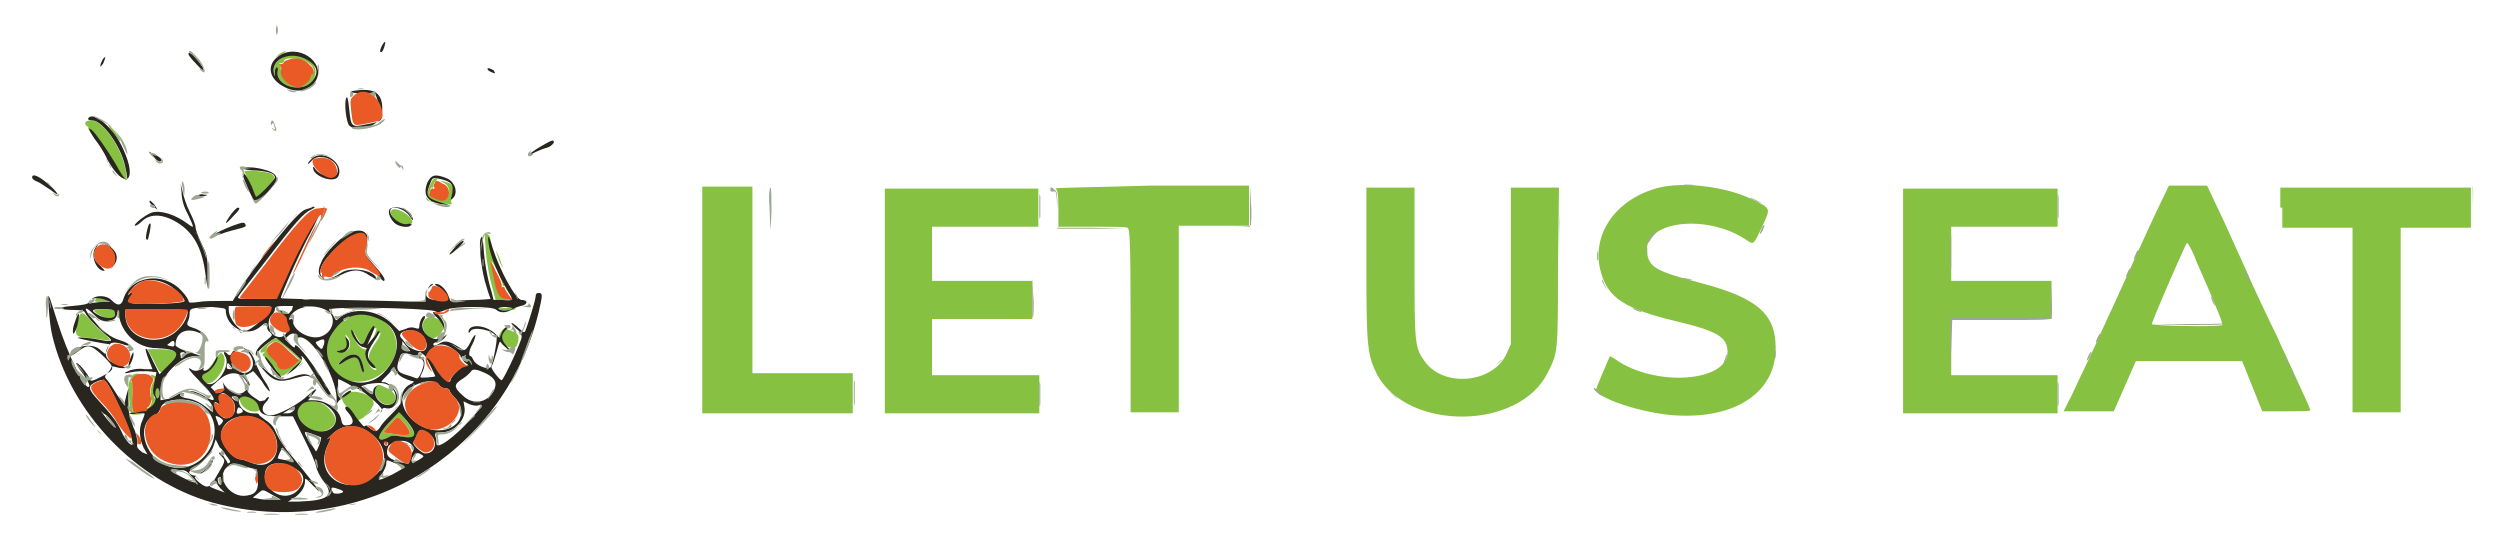 <?xml version="1.0" encoding="utf-8"?>
<!-- Generator: Adobe Illustrator 21.0.2, SVG Export Plug-In . SVG Version: 6.00 Build 0)  -->
<svg version="1.1" id="svg" xmlns="http://www.w3.org/2000/svg" xmlns:xlink="http://www.w3.org/1999/xlink" x="0px" y="0px"
	 viewBox="0 0 249.2 54" style="enable-background:new 0 0 249.2 54;" xml:space="preserve">
<style type="text/css">
	.st0{fill:#86C141;}
	.st1{fill:#29251F;}
	.st2{fill:#EA5A26;}
	.st3{fill:#9CA791;}
</style>
<g id="svgg">
	<path id="path0" class="st0" d="M27.7,5.5c-0.2,0.2-0.3,0.3-0.2,0.2c1-0.5,1.1-0.6,0.9-0.6C28.2,5.2,27.9,5.3,27.7,5.5 M28.1,5.8
		c-0.7,0.4-0.9,0.9-0.8,1.5c0.1,0.4,0.1,0.4,0.1-0.1c0-0.3,0.1-0.5,0.2-0.5s0.1,0.1,0.1,0.3c-0.4,1.5,2.3,2.4,3.4,1.1
		C32.4,6.5,29.9,4.7,28.1,5.8 M30.9,6.4c0.4,0.3,0.5,0.9,0.2,0.9c-0.1,0-0.2,0.1-0.1,0.2c0.1,0.2-0.3,0.7-0.9,1
		c-0.8,0.4-2.2-0.6-2.1-1.6c0-0.2,0-0.4-0.1-0.5S27.8,6.3,28,6.3c0.2,0,0.3-0.1,0.3-0.2C28.4,5.6,30.2,5.8,30.9,6.4 M8.5,12.3
		c0,0.1,0.1,0.3,0.2,0.3s0.1,0,0.1,0.1c-0.1,0.1,0.1,0.3,0.4,0.5c0.5,0.4,1.6,2.1,2.5,3.6s1.1,1.5,0.8,0C12,14.5,10.2,12,9.1,12
		C8.7,12,8.5,12.1,8.5,12.3 M10.8,12.5c0.2,0.4,1.2,1.7,1.2,1.6c0-0.3-0.5-1-0.9-1.4C10.9,12.4,10.7,12.4,10.8,12.5 M24.4,17.1
		c0,0.1,0.2,0.6,0.5,1.2s0.5,1.1,0.5,1.2c0,0.3,0.3,0.2,1.1-0.7c1-1,1-1.2,0.5-1.5C26.6,17.1,24.4,16.9,24.4,17.1 M42.8,18.6
		c-0.3,0.7-0.3,0.8,0,1.1c0.3,0.4,0.1,0.5-0.2,0.1c-0.2-0.2-0.2-0.2-0.1,0c0,0.2,0.3,0.3,0.6,0.3s0.9,0.1,1.3,0.2
		c0.6,0.1,0.7,0.1,0.6-0.1c-0.1-0.1,0-0.5,0.1-0.9c0.2-0.7,0-1-0.8-1.2c-0.5-0.1-0.5-0.1-0.1,0.1c0.9,0.4,0.7,1.9-0.3,1.7
		c-0.6-0.1-1.1-0.4-1.1-0.6c0-0.3,0.2-0.7,0.3-0.6c0.1,0,0.1,0,0.1-0.1s0-0.4,0.2-0.5c0.3-0.3,0.2-0.3-0.1-0.3
		C43.2,17.8,43,18.1,42.8,18.6 M165.4,18.7c-4.4,1.1-6.9,4.8-5.8,8.5c0.7,2.5,2.4,3.6,7.4,4.8c4.2,1,5.2,1.6,5.2,3.1
		c0,3-7.3,3.5-11.2,0.7c-0.3-0.2-0.5-0.3-0.5-0.3c-0.1,0.1-1.4,3.2-1.4,3.3c0,0.9,4.7,2.4,7.8,2.6c6.1,0.4,10.1-2.3,10.1-6.7
		c0-3.4-1.8-5-7.5-6.5c-4.2-1.1-5.1-1.5-5.3-2.9c-0.6-3.3,6-4.1,10-1.3c0.6,0.4,0.6,0.4,1.5-1.5c0.8-1.8,0.9-1.7-1.2-2.7
		C172,18.6,167.8,18.1,165.4,18.7 M70,29.9v11.3h7.5H85v-2v-2h-5h-5v-9.3v-9.3h-2.5H70V29.9 M88.2,29.9v11.3h7.7h7.7v-1.9v-1.9h-5.4
		h-5.3v-2.8v-2.8h5h5v-1.9V28h-5h-5v-2.7v-2.7h5.3h5.3v-1.9v-1.9h-7.7h-7.6V29.9 M105.2,18.8c0.2,0.1,0.3,0.4,0.3,2v1.8h3.3
		c1.8,0,3.4,0,3.6,0.1s0.3,1.1,0.3,9.3v9.1h2.4h2.4v-9.3v-9.3h3.5h3.5v-2v-2h-9.8C108,18.7,105,18.7,105.2,18.8 M136.2,26.3
		c0,8.4,0.1,9.1,1.1,11.1c3.1,5.6,14.2,5.5,17-0.3c1-2,1-2,1-10.5l0.1-7.9H153h-2.4v7.8v7.8l-0.4,0.9c-1.3,3-6.3,3.5-8.2,0.8
		c-1-1.4-1-1.8-1-9.9v-7.4h-2.3h-2.5V26.3 M189.7,29.9v11.3h7.7h7.7v-1.9v-1.9h-5.3h-5.3v-2.8v-2.8h5h5v-1.9V28h-5h-5v-2.7v-2.7h5.3
		h5.3v-1.9v-1.9h-7.7h-7.7V29.9 M214.9,21.2c-1.6,3.4-3.9,8.6-5.5,12c-0.7,1.6-1.6,3.5-2,4.3s-0.9,2-1.2,2.5l-0.5,1h2.5h2.5l1.1-2.5
		l1.1-2.5h5.3h5.3l1,2.5l1,2.5h2.4c1.3,0,2.4,0,2.4-0.1s-0.5-1.2-1.1-2.5s-1.4-3.1-1.8-3.9c-0.3-0.8-1.1-2.3-1.6-3.4
		c-0.5-1.1-1.3-2.7-1.7-3.7c-0.4-0.9-1.5-3.3-2.4-5.3l-1.7-3.6h-1.9h-1.9L214.9,21.2 M227.5,20.7v2h3.5h3.5v9.2v9.2h2.4h2.4v-9.2
		v-9.2h3.5h3.5v-2v-2h-9.5h-9.5v2 M39,21c-0.2,0.3,0.4,1.1,0.9,1.3c0.6,0.2,1.2,0.1,1.2-0.2C41,21.4,39.3,20.5,39,21 M48.4,24.7
		c0.1,1.4,0.4,3.1,0.8,4.4l0.2,0.8h0.9c1.1,0.1,1.1,0.2,0.2-1.4c-0.9-1.5-1.5-3.3-1.6-4.4c0-0.5-0.1-0.7-0.4-0.8
		C48.3,23.3,48.3,23.4,48.4,24.7 M219,26.2c2.3,5.2,2.6,6.1,2.5,6.2c-0.2,0.2-7,0.1-7-0.1c0-0.3,3.4-8.1,3.5-8.1
		C218.1,24.2,218.6,25.1,219,26.2 M49.5,25.2c0.1,0.2,0.2,0.7,0.4,1.1s0.3,0.5,0.2,0.3s-0.2-0.7-0.4-1.1
		C49.5,25,49.4,24.9,49.5,25.2 M50.1,28.5C50,28.6,50.1,28.7,50.1,28.5c0.2,0,0.3,0,0.3,0.1s0.2,0.4,0.4,0.7l0.4,0.5l-0.6-0.1
		c-0.7-0.1-0.9-0.5-1.3-2.2c-0.1-0.5-0.2-1.1-0.3-1.3c-0.1-0.3,0.2,0,0.6,0.8C49.9,27.8,50.2,28.4,50.1,28.5 M9.5,29.9
		c-0.1,0.2,0.1,0.2,0.7,0.2H11l-0.5-0.2C9.8,29.6,9.6,29.6,9.5,29.9 M49.6,30.8c-0.1,0.2,1.6,0.2,1.8,0c0.1-0.1-0.3-0.1-0.8-0.1
		S49.7,30.7,49.6,30.8 M9.4,31c0,0.2,1.2,0.8,1.6,0.8c0.3,0,0.6-0.5,0.5-0.8C11.3,30.8,9.4,30.7,9.4,31 M7.7,32.2
		c-0.3,1.3-0.2,1.4,1.4,1.5c0.6,0.1,1.3,0.2,1.5,0.2c0.6,0.2,0.4-0.1-0.3-0.7c-0.4-0.3-0.9-0.8-1.3-1.3C8.1,30.9,8,31,7.7,32.2
		 M35.3,31.4c-0.2,0-0.4,0.2-0.6,0.3c-0.1,0.2-0.3,0.3-0.5,0.3c-0.5,0-1.7,2-1.7,3c0,3.6,5,4.2,6.7,0.8C40.4,33.3,38,30.7,35.3,31.4
		 M42.9,31.6c-1,0.1-1,1.5,0,2.1c0.4,0.2,1.3-0.5,1.3-1.1C44.2,32.1,43.5,31.6,42.9,31.6 M36.2,34.5c0.2,0,0.3-0.1,0.5-0.6
		c0.2-0.7,0.6-1.3,0.8-1.2c0.1,0.1-0.1,0.5-0.3,1l-0.4,0.9l0.4-0.6c0.3-0.3,0.5-0.6,0.5-0.7c0-0.1,0.1-0.1,0.2-0.1
		c0.1,0-0.1,0.5-0.5,1c-0.8,1.2-0.8,1.5-0.2,2.2c0.2,0.3,0.4,0.5,0.3,0.5c-0.6,0-1.2-1.3-0.9-1.8c0.1-0.2,0.1-0.3-0.3-0.3
		c-0.5-0.1-1.2-1.1-1.2-1.7c0-0.2,0.2,0.1,0.5,0.6S36.1,34.4,36.2,34.5 M50,33c-0.5,0.6-0.3,1.2,0.4,1.5c0.8,0.3,1.1,0.2,1.2-0.3
		c0.2-0.7,0.1-1-0.6-1.2c-0.3-0.1-0.7-0.3-0.7-0.3C50.3,32.7,50.1,32.8,50,33 M34.9,34.3c0,0.6-0.6,1-1.1,0.8
		c-0.2-0.1-0.2-0.2,0.3-0.2c0.6-0.1,0.7-0.5,0.4-1.3c-0.1-0.3-0.1-0.3,0.1-0.1C34.7,33.6,34.9,33.9,34.9,34.3 M26.6,34.3
		c-0.7,0.6-0.9,1-0.3,0.8c0.2-0.1,0.2-0.1,0,0.1c-0.2,0.1-0.2,0.2,0.2,0.5c0.2,0.2,0.7,0.7,1,1.1c0.6,0.9,0.5,0.9,1.7-0.1l0.9-0.8
		l-1.2-1.1C27.6,33.5,27.6,33.5,26.6,34.3 M28.8,34.9l1,0.9l-0.4,0.4c-0.7,0.7-1.8,0.8-1.8,0c0-0.1-0.2-0.3-0.4-0.5
		c-0.7-0.6-0.8-1-0.3-1.4C27.5,33.9,27.7,33.9,28.8,34.9 M15.3,35.9c0.7,1.5,0.7,1.5,1.7,0.5c1.2-1.2,0.8-1.6-1.4-1.6h-0.9
		L15.3,35.9 M21.4,35.9c-0.3,0.5-0.7,1-1,1.1c-0.6,0.3-0.6,0.6,0,1.1c0.9,0.7,2.7-2.1,1.7-2.9C22,35.1,21.8,35.3,21.4,35.9
		 M35.9,35.7c0.3,0.5,0.5,1.5,0.3,1.4c-0.1-0.1-0.2-0.4-0.3-0.7c-0.2-1-0.5-1.1-1.5-0.4c-0.8,0.5-0.9,0.4-0.2-0.2
		C34.9,35.2,35.6,35.2,35.9,35.7 M13.1,37.6c-0.2,0.3-0.3,0.6-0.3,1.1c0,0.4,0.1,1.1,0.1,1.6c0.1,1.1,0.1,1.1,1.1,1s1.9-1,1.5-1.5
		c-0.3-0.3-0.2-0.9,0-1.6c0.2-0.5,0.2-0.6,0-0.7c-0.4-0.2-0.6-0.2-0.3,0.1c0.2,0.2,0.2,0.3,0,0.6c-0.2,0.5-0.3,1.4-0.1,1.6
		c0.2,0.1-0.2,0.9-0.4,0.9c-0.1,0-0.1,0.1,0,0.2c0.1,0.1-0.1,0.2-0.3,0.2c-0.2,0-0.5,0-0.7,0.1c-0.5,0.1-0.6-0.2-0.5-1.9
		c0-0.7,0-1.3-0.1-1.2c-0.1,0-0.1-0.1,0.1-0.3s0.4-0.4,1-0.4l0.8-0.1h-0.8C13.5,37.2,13.3,37.2,13.1,37.6 M37.6,38.5
		c-0.7,0.7,0.4,2.1,1.4,1.8c0.7-0.3,0.5-1.2-0.4-1.6C37.7,38.3,37.8,38.3,37.6,38.5 M15.5,39.2c0,0.3,0.1,0.5,0.2,0.5
		s0.2-0.2,0.2-0.5s-0.1-0.5-0.2-0.5S15.5,38.9,15.5,39.2 M34.4,39.3c-0.5,0.3-0.4,0.7,0.4,1.5c0.3,0.3,0.6,0.8,0.7,0.9
		c0.2,0.5,1.2-0.3,1.7-1.3C37.6,39.5,35.3,38.6,34.4,39.3 M23.9,39.8c0,0.5,0.6,1.1,1.2,1.2c0.7,0.1,0.9-0.1,0.8-0.6
		C25.6,39.7,23.9,39.1,23.9,39.8 M29.9,40.4c-1.3,1.3,1.5,3.4,3,2.3c0.7-0.5,0.7-1,0.1-1.7C32.2,39.9,30.7,39.6,29.9,40.4
		 M38.7,42.2c-1.2,1.3-1.2,2,0,1.4c0.4-0.2,0.7-0.2,1.2-0.1c1.9,0.4,1.9,0-0.1-2.5C39.8,41,39.3,41.5,38.7,42.2 M40.3,42.2
		c0.9,1,0.7,1.3-0.8,1.1l-1.3-0.2l0.7-0.8C39.7,41.4,39.6,41.4,40.3,42.2"/>
	<path id="path1" class="st1" d="M38.1,4.5c-0.2,0.4-0.3,0.7-0.1,0.7c0.1,0,0.2-0.2,0.3-0.5C38.5,4.1,38.4,4,38.1,4.5 M18.8,5.3
		c-0.1,0.1,0.2,0.5,0.6,0.9c0.7,0.8,1.1,1.1,0.8,0.5C19.9,6.2,19,5.1,18.8,5.3 M28.1,5.4c-1.4,0.7-1.5,2.1-0.2,3s2.6,0.8,3.4-0.1
		C32.7,6.6,30.2,4.4,28.1,5.4 M30.3,5.8c1.3,0.6,1.6,1.4,0.8,2.3C30,9.4,27.3,8.5,27.7,7c0-0.2,0-0.3-0.1-0.3s-0.2,0.2-0.2,0.5
		c0,0.5,0,0.5-0.1,0.1C27,6,28.7,5.1,30.3,5.8 M10.2,6C10.1,6.2,10,6.4,10,6.6c0,0.1,0.1,0,0.3-0.3c0.1-0.3,0.2-0.5,0.2-0.6
		C10.4,5.7,10.3,5.8,10.2,6 M48.8,7.1c0.2,0.1,0.4,0.2,0.5,0.2s0-0.1-0.1-0.3c-0.2-0.1-0.4-0.2-0.5-0.2C48.5,6.8,48.6,7,48.8,7.1
		 M35.7,9c-1.2,0.1-0.8,0.3,0.5,0.3h1.2l0.4,1.2c0.5,1.5,0.4,1.6-1.3,1.9c-1.5,0.3-1.5,0.3-1.7-1.6c-0.1-1-0.2-1.3-0.3-1
		c-0.2,0.5,0,2.3,0.3,2.7c0.9,0.9,3.3-0.1,3.3-1.3C38.2,9.4,37.5,8.8,35.7,9 M8.8,11.8C8.7,11.9,8.9,12,9.2,12c1,0,2.9,2.6,3.3,4.7
		c0.4,1.7,0.1,1.6-1-0.4c-0.9-1.5-1.9-2.9-2.3-3.3c-0.5-0.4-0.4-0.1,0.2,0.8c0.4,0.5,1,1.4,1.3,2.1c1.7,3.1,3.1,2.3,1.6-1
		C11.4,12.8,9.3,11,8.8,11.8 M53.9,14.6c-1.2,0.7-1.5,1.1-0.6,0.6c0.4-0.2,0.9-0.4,1.3-0.5c0.3-0.1,0.6-0.4,0.6-0.5
		C55.2,13.9,55.1,13.9,53.9,14.6 M15.3,15.6c0.2,0.3,0.5,0.5,0.6,0.5c0.4,0,0.2-0.4-0.5-0.7l-0.6-0.3L15.3,15.6 M31.1,15.8
		c-0.2,0.2-0.4,0.4-0.4,0.5s0.1,0,0.3-0.2c0.8-1.1,3.1,0,2.6,1.2c-0.2,0.6-1.8,0.2-2.2-0.5c-0.1-0.2-0.2-0.2-0.2-0.1
		c0,0.9,2.1,1.6,2.5,0.9C34.4,16.3,32.2,14.8,31.1,15.8 M24.2,16.8c0.1,0.1,0.8,0.2,1.4,0.2c1.2,0.1,1.8,0.3,1.8,0.7
		c0,0.2-1.8,2.1-1.9,1.9c0,0-0.2-0.5-0.4-1c-0.5-1.1-0.9-1.6-0.9-1.2c0,0.3,1.1,2.8,1.3,2.8c0.3,0,2.1-2,2.1-2.3
		c0-0.5-0.5-0.8-1.3-1C25.3,16.6,23.8,16.6,24.2,16.8 M3.2,17.7c0,0.1,0.2,0.3,0.5,0.4s0.8,0.5,1.3,0.8c0.9,0.7,1,0.6,0.1-0.3
		C4,17.6,3.2,17.2,3.2,17.7 M42.6,18.2c-0.5,1.3,0,2,1.7,2.2c0.5,0.1,0.5,0-0.3-0.2c-1.4-0.4-1.6-0.7-1.2-1.7
		c0.3-0.8,0.3-0.8,0.9-0.7c1.4,0.3,1.6,0.6,1.3,1.8c-0.1,0.3-0.1,0.4,0.1,0.2c0.6-0.5,0.3-1.6-0.5-2C43.4,17.3,43,17.4,42.6,18.2
		 M18.1,19.2c0,0.6,0.2,1.4,0.6,2.1c0.7,1.5,0.7,1.5,0,1c-1.2-0.9-2.7-1.4-3.6-1.1c-0.6,0.2-2,1.3-1.6,1.3c0.1,0,0.4-0.2,0.6-0.4
		c0.9-0.9,2.3-0.8,3.9,0.3c1.4,1,2.2,2.5,2.5,5.1l0.2,1.3v-1.7c0-1.5-0.1-1.8-0.6-2.8c-0.3-0.6-0.6-1.4-0.6-1.6c0-0.3-0.3-1-0.6-1.6
		c-0.3-0.6-0.6-1.5-0.7-2L18,18.3L18.1,19.2 M19.7,19.5c-0.2,0.1-0.1,0.1,0.3,0.1c0.7-0.1,0.9-0.2,0.3-0.2
		C20.1,19.3,19.8,19.4,19.7,19.5 M14.9,20.1c0,0.1,0.2,0.3,0.4,0.5l0.4,0.3l-0.3-0.5C15,20,14.9,19.9,14.9,20.1 M23,21.4
		c-0.7,1-0.6,1.1,0.2,0.2c0.7-0.7,0.8-0.9,0.5-0.9C23.6,20.7,23.3,21,23,21.4 M30.4,20.9c-0.9,0.4-3.6,3.8-6.3,7.6L23.2,30H22
		c-0.7,0-1.7,0-2.2,0.1c-0.8,0.1-1,0.1-1-0.1c0-0.1-0.3-0.6-0.7-1c-1.8-2-5.1-1.5-5.8,0.8c-0.2,0.7-0.6,0.7-1.1,0.2
		c-0.6-0.7-2-0.6-2.3,0.1c-0.1,0.2-0.5,0.3-1.7,0.4c-1.6,0.1-1.5,0.4,0.3,0.4c0.7,0,0.9,0.1,1,0.3c0.1,0.3,1.5,1.8,2.2,2.3
		c0.6,0.5,0.5,0.6-0.6,0.4c-1.5-0.3-2.6-0.3-2.3-0.2c0.2,0.1,2.7,0.6,3.1,0.6c0,0-0.1,0.2-0.2,0.5l-0.2,0.5l-0.6-0.5
		c-0.8-0.7-2.8-0.2-2.8,0.6c0,0.1,0.3-0.1,0.7-0.4c1-0.7,1.2-0.7,2.5,0.5c1.2,1.2,1.2,1.3-0.1,2c-1,0.5-1.2,0.6-1.3,0.2
		c-0.1-0.4-1.2-1.7-1.3-1.5c0,0.1,0.3,0.6,0.7,1.1c0.4,0.6,0.7,1.1,0.6,1.2c-0.3,0.7-2.2-3.3-3.2-6.5c-0.4-1.2-0.7-2.3-0.8-2.4
		c-0.2-0.8,0,2.6,0.3,3.8c1.8,7.7,8.4,14.6,16,16.7c14.4,3.9,29-4.6,32.5-19c0.4-1.7,0.4-1.9,0-1.9c-0.2,0-0.3,0.1-0.3,0.3
		c0,0.4-0.8,2.9-1,3.4c-0.1,0.3-0.2,0.3-0.7-0.2c-0.3-0.3-0.6-0.5-0.7-0.5c-0.1,0,0.1,0.2,0.4,0.5c0.4,0.3,0.6,0.6,0.6,0.9
		c0,0.4-1.8,4.3-2,4.3s-1.2-1.3-1-1.4c0.1-0.1,0.3-0.7,0.5-1.4c0.3-1.1,0.3-1.2,0.5-0.9c0.1,0.2,0.4,0.4,0.6,0.6
		c0.3,0.2,0.3,0.1-0.1-0.3c-0.6-0.7-0.6-1.1,0-1.7c0.4-0.5,0.4-0.5,0.1-0.3c-0.2,0.1-0.5,0.4-0.6,0.7l-0.2,0.5l-0.4-0.4
		c-0.9-0.9-2.7-1.1-2.7-0.2c0,0.1,0.1,0.1,0.2-0.1c0.3-0.5,2.3-0.1,2.6,0.6c0.1,0.3-0.4,2.8-0.6,3c-0.3,0.3-1.5-0.2-1.7-0.7
		c-0.1-0.2-0.2-0.4-0.3-0.4c-0.2,0-0.2-0.5,0.2-1.2c0.2-0.4,0.3-0.8,0.3-0.9c0-0.1-0.3,0.2-0.5,0.7c-0.3,0.6-0.5,0.8-0.7,0.8
		c-0.1-0.1-0.5-0.3-0.8-0.5c-0.7-0.4-1.1-0.5-1.7-0.1c-0.4,0.2-0.5,0.2-0.5,0c0-0.1,0.2-0.2,0.4-0.2s0.5-0.2,0.7-0.4l0.3-0.4
		l-0.4,0.3c-1.1,0.7-2.5-0.6-2-1.6c0.2-0.3,0.2-0.5,0.1-0.5c-0.2,0-0.5,0.6-0.5,1c0,0.3-0.1,0.3-0.4,0.2c-0.3-0.1-0.6-0.1-1,0.1
		L39.8,33l-0.7-0.7c-1.5-1.5-4-1.7-5.3-0.6c-0.3,0.3-0.3,0.3-0.5-0.1c-0.1-0.2-0.3-0.5-0.5-0.7c-0.4-0.4,9.5-0.2,10.5,0.1
		c0.4,0.2,0.6,0.1,1.1-0.1c0.8-0.4,4.8-0.4,5.1,0c0.3,0.3,1,0.3,1.4,0c0.2-0.1,0.6-0.3,1-0.4c0.7-0.1,0.8-0.6,0.1-0.6
		c-0.6,0-2.2-3-2.9-5.2c-0.4-1.5-0.6-1.4-0.3,0.1c0.3,1.3,0.9,2.6,1.7,4c0.7,1.2,0.8,1.2-0.4,1.1h-0.9L49,29.1
		c-0.4-1.3-0.7-2.9-0.8-4.4c-0.1-1.2-0.1-1.3-0.3-0.9c-0.2,0.7,0.1,3.3,0.6,4.8c0.2,0.7,0.4,1.2,0.4,1.2s-0.9,0.1-2,0.1l-2,0.1
		l-0.2-0.5c-0.2-0.6-0.8-1.2-1.2-1.2c-0.2,0-0.2,0.1,0.2,0.3s0.8,0.7,0.8,1.1c0,0.1-0.4,0.2-1,0.2c-1.2,0-1.4-0.8-0.4-1.5
		c0.1-0.1,0.1-0.1,0-0.1c-0.3,0-0.7,0.9-0.7,1.4v0.4L38.6,30C30.2,29.8,28,29.8,28,29.7c-0.1-0.1,2-4.8,3-6.6
		c0.5-0.9,0.8-1.7,0.8-1.7c-0.2-0.2-2.2,3.5-3.3,5.9l-1.1,2.5h-1.9c-1.8,0-1.9,0-1.7-0.3c0.1-0.2,1.3-1.7,2.7-3.5
		c2.9-3.8,3.8-4.8,4.5-5.1c0.4-0.2,0.5-0.3,0.2-0.3C31.1,20.7,30.7,20.8,30.4,20.9 M38.9,20.8c-0.3,0.2-0.1,0.9,0.4,1.4
		c0.4,0.4,1.5,0.6,1.7,0.2c0.1-0.1,0-0.1-0.3-0.1c-0.8,0.3-2.2-1-1.7-1.5c0.3-0.3,1.4,0.1,1.8,0.7c0.4,0.6,0.5,0.6,0.2-0.1
		C40.7,20.9,39.5,20.4,38.9,20.8 M14.7,22.8c-0.2,0.8-0.2,1.1,0,1.1c0.1,0,0.4-1.5,0.3-1.6C14.9,22.2,14.8,22.4,14.7,22.8
		 M23.2,22.5c-0.8,0.3-2.1,0.9-2.1,1.1c0,0,0.4-0.1,1-0.3c0.5-0.2,1.3-0.4,1.7-0.5c0.4-0.1,0.7-0.2,0.7-0.3
		C24.4,22.1,24.3,22.1,23.2,22.5 M34.7,23.3c-0.8,0.4-2.4,2-2.7,2.9c-0.7,1.5,0.3,2,2,1.2c1.2-0.6,1.9-0.6,2.9,0.1
		c0.4,0.2,0.6,0.4,0.6,0.3c0-0.8-2.5-1.3-3.5-0.6c-1.9,1.3-2.8,0.2-1.4-1.5c2-2.4,4.4-3.2,3.7-1.2c-0.3,0.9-0.3,1.1,0.6,2
		c0.4,0.4,0.8,1,0.9,1.2c0.2,0.1,0.4,0.3,0.4,0.3c0.4,0-0.1-0.7-1.2-1.9c-0.6-0.7-0.7-0.8-0.6-1.3c0.3-1.2,0.3-1.3,0-1.6
		S35.4,22.9,34.7,23.3 M45.3,24.7c-0.8,0.9-0.6,0.9,0.4,0c0.4-0.4,0.6-0.7,0.5-0.7C46,24,45.6,24.3,45.3,24.7 M10.8,24.6
		c0.7,0.6,0.8,1.1,0.5,1.8L11,26.9l0.3-0.4c0.6-0.7,0.4-1.5-0.6-2.1l-0.5-0.3L10.8,24.6 M9.5,24.7C9,25.5,9.6,27,10.4,27
		c0.1,0-0.1-0.2-0.4-0.5c-0.7-0.6-0.8-1.1-0.4-1.8c0.1-0.2,0.2-0.4,0.2-0.4C9.8,24.3,9.6,24.5,9.5,24.7 M16.8,28.4
		c0.7,0.4,1.6,1.3,1.6,1.6c0,0.2-1.8,0.3-3.8,0.3c-1.8,0-2-0.1-1.5-0.8c0.3-0.4,0.1-0.5-0.2-0.2c-0.2,0.2-0.2,0.1,0-0.1
		C13.5,27.9,15.2,27.5,16.8,28.4 M10.5,29.9l0.5,0.2h-0.8c-0.4,0-0.9,0.1-1,0.1s-0.3,0-0.3-0.1C8.9,29.7,9.8,29.6,10.5,29.9
		 M27,30.6c0,0.6-2,2.4-2.6,2.4s-1.6-1.3-1.6-2.1v-0.4h2.1C26.1,30.5,27,30.5,27,30.6 M29.1,30.9c-0.2,0.2-0.3,0.4-0.4,0.4
		c0,0-0.2-0.1-0.5-0.2c-0.2-0.2-0.4-0.2-0.4-0.1c0,0.1,0.2,0.2,0.3,0.3c0.2,0.1,0.3,0.4,0.3,0.6c0,0.2,0.1,0.5,0.2,0.7
		c0.2,0.4-0.2,1-0.7,1c-1,0-1.5-1.5-0.8-2.2c0.2-0.2,0.3-0.4,0.3-0.6c0-0.2,0.2-0.3,0.9-0.3h0.9L29.1,30.9 M32.5,30.9
		c1.2,0.6,0.7,2.4-0.7,2.7c-1.1,0.2-2.6-0.7-2.6-1.6c0-0.2-0.1-0.3-0.2-0.2c-0.3,0.2-0.2-0.1,0.1-0.5C29.8,30.5,31.3,30.3,32.5,30.9
		 M10.6,32c0.7,0,1.1-0.3,1.1-0.9c0-0.2,0.1,0.1,0.2,0.6c0.4,1.7,1.9,3,3.7,3c2.2,0.1,2.5,0.5,1.2,1.7l-0.9,0.9l-0.6-1.2
		c-0.6-1.3-0.7-1.4-0.8-1.3c0,0,0.1,0.5,0.3,1s0.4,1,0.4,1s-0.4,0-0.8,0c-0.6-0.1-1,0-1.4,0.1c-0.8,0.3-0.7,0.4,0.1,0.2
		c0.4-0.1,1.1-0.1,1.6-0.1l0.9,0.1l-0.1,0.5c-0.3,1.3-0.3,1.6-0.1,1.9c0.4,0.5-0.4,1.4-1.5,1.5c-0.5,0.1-1,0.2-1,0.2
		c0,0.1,0.3,0.1,0.8,0c0.9-0.1,0.8-0.1,0.5,0.7c-0.4,0.8-0.3,1.8,0.1,2.7l0.4,0.7l-0.5-0.2c-0.5-0.4-0.6-0.5-0.5-0.9
		c0-0.3-0.1-1-0.4-1.6c-0.4-1.2-0.5-1.2-0.5-2.8v-1.1l-0.2,0.7c-0.1,0.4-0.2,0.8-0.2,0.9c0,0.1-0.3-0.3-0.7-0.9
		c-0.4-0.6-0.8-1.3-1-1.5c-0.3-0.3-0.3-0.4,0-0.7c0.2-0.2,0.4-0.5,0.4-0.6s0.1-0.1,0.5,0c0.3,0.1,0.6,0.1,0.8,0.1
		c0.2,0,0-0.2-0.5-0.3c-1.1-0.3-1.5-0.8-1.3-1.5c0.3-0.8,0.6-0.9,1.6-0.6c0.6,0.2,0.7,0.2,0.6,0c-0.1-0.1-0.5-0.3-0.9-0.4
		c-0.9-0.3-1.6-0.8-2.6-2c-1-1.1-1-1.6,0-0.6C9.9,31.9,10.1,32,10.6,32 M22.5,30.9c0,1.7,2.1,2.8,3.4,1.7c0.6-0.5,0.7-0.5,0.7-0.1
		c0,0.2,0.1,0.5,0.3,0.6c0.3,0.3,0.3,0.3-0.3,0.8c-0.7,0.5-1.2,1.1-1.1,1.5c0.1,0.1,0.1,0.1,0.1-0.1c0-0.3,1.6-1.6,1.9-1.6
		c0.1,0,0.7,0.5,1.4,1.1l1.2,1.1l-0.9,0.8c-0.7,0.7-0.8,0.8-0.4,0.5c0.7-0.4,1.4-1.2,1.3-1.5c-0.3-0.7,0.5,0.3,1.4,1.9
		c0.6,0.9,1.1,1.8,1.3,1.8c0.4,0.1,0.4,0.2-0.8-1.8c-1.2-1.9-2.6-3.6-2.6-3.1c0,0.2-0.1,0.2-0.5-0.2l-0.5-0.5l0.3-0.3
		c0.4-0.4,0.9-0.3,0.8,0.1c-0.1,0.1,0,0.2,0.1,0.1c1.3-0.8,4.4,4.5,3.9,6.6c0,0.1,0,0.1,0.1-0.1s0.4-0.5,0.8-0.7
		c0.3-0.2,0.6-0.4,0.6-0.5c0-0.2-0.5,0.1-0.8,0.4c-0.4,0.4-0.5,0.3-0.5-0.7c0-0.5,0-0.9,0-0.9c0.2,0,1.7,0.8,1.6,0.9
		c-0.1,0.1,0,0.1,0.2,0c0.3-0.1,2.6,1.8,2.6,2.2c0,0.2-1.6,1.6-1.8,1.6c-0.1,0-0.4-0.4-0.8-0.9c-0.3-0.5-0.7-1-0.8-1
		c-0.3-0.2-0.4,0.1-0.1,0.4c0.8,0.9,0.7,1.4-0.1,1.4c-0.3,0-0.4-0.1-0.5-0.6c-0.2-1-1.5-1.9-2.7-1.9h-0.6l0.4-0.5
		c0.7-0.8,0.5-0.8-0.4,0c-0.9,0.9-3,2-3.7,2c-0.8,0-1.1-0.7-0.5-1.3c0.2-0.2,0.3-0.4,0.3-0.5s-0.2,0-0.4,0.3L25.9,40l-0.6-0.4
		c-0.3-0.2-0.6-0.5-0.6-0.6c0-0.2-0.1-0.2-0.3,0c-0.5,0.5-1.4,0.2-2-0.6l-0.2-0.3l0.1,0.4c0.1,0.6-0.5,0.9-1,0.4L21,38.6l0.8-0.7
		c1.1-1,2.2-0.9,2.8,0.2c0.1,0.3,0.3,0.4,0.3,0.3c0-0.1-0.1-0.4-0.3-0.6c-0.2-0.3-0.2-0.4,0.1-0.5c0.2-0.1,0.4-0.2,0.5-0.3
		c0-0.1,0.4,0.4,0.9,1c0.4,0.7,0.8,1.1,0.8,1s-0.2-0.6-0.5-1s-0.6-1.1-0.8-1.5c-0.3-0.9-0.6-1.5-1.1-1.7c-0.3-0.2-0.3-0.1,0.1,0.2
		c0.8,0.7,0.8,1.8,0.1,2.1c-0.8,0.4-1.9-0.8-1.4-1.7c0.3-0.5,0-0.6-0.2-0.2c-0.1,0.2-0.2,0.3-0.4,0.1c-0.4-0.4-0.5-0.2-0.2,0.3
		c0.5,1-1.1,3.2-1.9,2.6c-0.6-0.5-0.6-0.8-0.1-1s1.2-1.1,1.2-1.6c0-0.1-0.1-0.1-0.2,0.2c-0.1,0.2-0.3,0.6-0.5,0.8
		c-0.3,0.4-0.9,0.5-0.7,0.1c0.1-0.1,0-0.1-0.2,0.1c-0.5,0.2-0.6,0.2-0.9,0.1c-0.7-0.5-0.4,0,0.8,1.2c1.5,1.5,1.8,2.3,0.4,1.4
		C20,39.3,19.5,39,19.1,39c-0.6-0.1-0.6-0.1,0.1,0.1c1.1,0.3,2,1,2,1.6v0.4l-0.5-0.4c-0.6-0.5-1.3-0.9-2.1-1
		c-0.6-0.1-0.9-0.4-0.4-0.4c0.1,0,0.1,0,0.1-0.1c-0.1-0.1-0.4,0-0.7,0.2c-0.3,0.2-0.8,0.4-1.1,0.4L16,39.9v-1c0-1.4,2-3.4,3.4-3.4
		h0.7l-0.9-0.3c-0.8-0.2-1.7-0.6-1.7-0.8c0-1.3,1.1-1.8,2.4-1.2c0.4,0.2,0.4,0.2,0.3,0c-0.1-0.1-0.5-0.4-0.9-0.5
		c-0.6-0.2-0.7-0.3-0.6-0.6c0.1-0.2,0.2-0.5,0.2-0.8c0-0.6,0.1-0.6,2.2-0.7C22.1,30.7,22.5,30.7,22.5,30.9 M51,30.8
		c-0.3,0.2-1.1,0.2-1.3,0c-0.1-0.1,0.2-0.2,0.7-0.2C51.1,30.7,51.2,30.7,51,30.8 M11.4,31c0.3,0.7-0.4,0.9-1.4,0.5
		c-1-0.5-1-0.7,0.2-0.7C11,30.8,11.4,30.9,11.4,31 M18.7,31.1c0,0.4-0.3,1.1-0.8,1.6c-1.8,2.1-5.4,1.2-5.4-1.3v-0.5h3.1
		C18.2,30.8,18.7,30.9,18.7,31.1 M7.5,32c-0.2,0.5-0.3,1-0.2,1.2c0,0.2,0.2-0.1,0.4-0.7C8,31.2,7.9,30.8,7.5,32 M43.5,31.6
		c0.3,0.3,0.6,0.7,0.7,1l0.1,0.6v-0.6c0-0.6-0.7-1.5-1.1-1.5C43.1,31.2,43.3,31.4,43.5,31.6 M38,31.9c2,1,2.1,3.4,0.2,5.3
		c-2.5,2.5-6.8-0.4-5.3-3.6C34.1,31.4,35.8,30.8,38,31.9 M35,32.9c0,0.6,0.7,1.6,1.2,1.7c0.4,0.1,0.4,0.1,0.3,0.3
		c-0.3,0.5,0.3,1.8,0.9,1.8c0.1,0,0-0.2-0.3-0.5c-0.6-0.6-0.6-1,0.2-2.2c0.4-0.6,0.6-1,0.5-1s-0.2,0.1-0.2,0.1
		c0,0.1-0.2,0.4-0.5,0.7l-0.5,0.6l0.4-0.9c0.2-0.5,0.4-0.9,0.3-1c-0.1-0.1-0.5,0.5-0.8,1.2c-0.3,0.9-0.6,0.8-1.2-0.4
		C35.2,33,35,32.8,35,32.9 M41.8,33.2c0.8,0.5,1,1.7,0.3,1.8c-0.5,0.1-1.5-0.4-1.7-0.8c-0.1-0.1-0.2-0.3-0.3-0.4
		C39.3,33.1,40.9,32.6,41.8,33.2 M34.4,33.6c0.3,0.8,0.2,1.2-0.4,1.3c-0.5,0.1-0.5,0.1-0.3,0.2C34.6,35.5,35.3,34.1,34.4,33.6
		C34.3,33.3,34.3,33.3,34.4,33.6 M20.2,34.3c-0.3,0.6-0.2,0.7,0.1,0.2c0.1-0.3,0.2-0.5,0.2-0.5C20.5,33.9,20.3,34,20.2,34.3
		 M32.3,34.3c-0.2,0.6-0.2,0.6-0.6,0.2c-0.3-0.4-0.3-0.4,0-0.5C32.3,33.7,32.4,33.8,32.3,34.3 M17.4,34.3c0,0.2-0.1,0.3-0.4,0.2
		c-0.4-0.1-0.4-0.1-0.1-0.3C17.2,33.9,17.4,33.9,17.4,34.3 M40.9,35c0,0-0.2,0-0.4,0c-0.3-0.1-0.4-0.2-0.4-0.6V34l0.4,0.5
		C40.7,34.7,40.9,35,40.9,35 M45.2,34.8c0.4,0.3,0.7,0.6,0.7,0.7c0,0.1,0.2,0.4,0.4,0.6l0.4,0.3l-0.4,0.1c-0.4,0.1-1.4,1.1-1.4,1.4
		c0,0.5-0.9-0.4-1.4-1.3c-0.3-0.6-0.7-1.1-0.7-1.1c-0.3,0-0.2-0.4,0.3-0.8C43.7,34.2,44.3,34.2,45.2,34.8 M13,35.7
		c-0.2,0.5-0.2,0.8-0.2,0.8c0.2,0,0.6-1.1,0.5-1.3C13.3,35,13.2,35.2,13,35.7 M18.4,35.4c-0.1,0.1-0.2,0.3-0.3,0.3S18,35.6,18,35.4
		c-0.1-0.2,0-0.3,0.3-0.3C18.5,35.2,18.5,35.2,18.4,35.4 M41.7,35.6c0.6,0.3,0.7,0.5,0.3,1.5c-0.2,0.5-0.4,0.7-0.5,0.6
		c-0.1,0-0.5-0.2-0.9-0.3c-1.1-0.3-1.2-0.6-0.7-1.9C40,35.1,40.5,35.1,41.7,35.6 M42.4,35.5c0.3,0.5,1,2,1,2
		c-0.1,0.1-1.5,0.2-1.5,0.1c0-0.1,0.1-0.3,0.2-0.5c0.3-0.6,0.3-1.3-0.1-1.5c-0.4-0.2-0.4-0.5-0.1-0.5C42,35.2,42.2,35.3,42.4,35.5
		 M34.2,35.8c-0.7,0.6-0.5,0.7,0.2,0.2c1-0.6,1.3-0.5,1.5,0.4c0.1,0.3,0.2,0.7,0.3,0.7c0.2,0.1,0-0.9-0.3-1.4S34.9,35.2,34.2,35.8
		 M26.4,35.6c0,0.2,1.2,1.8,1.5,2c0.2,0.1,0.2-0.1-0.3-0.6C27,36.1,26.4,35.4,26.4,35.6 M46.5,35.8c0.2,0.2,0.2,0.3-0.1,0.2
		c-0.2,0-0.3-0.2-0.4-0.3C46,35.4,46.3,35.5,46.5,35.8 M23,36.5c0.2,0.3,0.2,0.3-0.1,0.3s-0.3-0.1-0.3-0.3s0.1-0.3,0.1-0.3
		C22.8,36.2,22.9,36.4,23,36.5 M26.2,36.8c1,1.2,1.6,1.4,3.2,0.9c1.1-0.3,1.2-0.3,1.6-0.1l0.5,0.3l-0.4-0.3c-0.5-0.4-0.9-0.4-2,0
		s-1.5,0.3-2.6-0.7l-0.8-0.7L26.2,36.8 M40.3,37.7c0.4,0.2,0.8,0.3,0.9,0.3c0.1,0,0,0.2-0.3,0.3c-0.6,0.3-0.9,0.9-0.9,1.6
		c0,0.3-0.3,0.7-0.8,1.2c-0.4,0.4-1,1-1.2,1.3c-0.4,0.7-0.6,0.7-1.1,0.3l-0.4-0.3l0.7-0.5c0.4-0.3,0.7-0.7,0.8-0.9
		c0.1-0.3,0.2-0.4,0.5-0.3c1.1,0.2,1.5-1.3,0.6-2.1c-0.3-0.3-0.6-0.5-0.8-0.5c-0.4,0-0.4,0,0.4-0.8c0.6-0.7,0.6-0.7,0.8-0.3
		C39.5,37.1,39.8,37.5,40.3,37.7 M48.4,37.2c1,0.5,1.2,1,0.8,1.8c-0.7,1.2-2.1,1.4-3.1,0.4c-0.9-0.8-0.9-1.1,0.1-1.7
		c0.3-0.2,0.6-0.5,0.7-0.6C47.1,36.7,47.5,36.8,48.4,37.2 M11.4,39.5c0.8,1.6,2,4.6,1.8,4.8s-0.8-0.6-1.1-1.3
		c-0.4-0.9-1-1.7-2.3-3.1c-1-1.1-1.1-1.4-0.3-1.8C10.4,37.7,10.5,37.7,11.4,39.5 M43.8,38.4c0.1,0.2,0.4,0.3,0.6,0.3
		c0.2,0,0.4,0.1,0.4,0.2c0,0.1,0.2,0.4,0.5,0.7c1.4,1.4,0.5,3.3-1.6,3.3c-1.8,0-3.6-1.5-3.6-3.1C40.2,38.5,43.1,37.4,43.8,38.4
		 M39,38.6c0.6,0.6,0.6,1.5,0,1.7c-1,0.4-2.1-1-1.4-1.8c0.2-0.2,0.2-0.2-0.1,0c-0.2,0.1-0.3,0.3-0.3,0.5c0,0.4-0.1,0.4-0.7-0.1
		L36,38.5l0.6-0.2C37.8,38.1,38.5,38.1,39,38.6 M15.9,39.2c0,0.3-0.1,0.5-0.2,0.5s-0.2-0.2-0.2-0.5s0.1-0.5,0.2-0.5
		S15.9,38.9,15.9,39.2 M22.9,39.6c0.9,0.7,0.6,2.1-0.4,2.1c-0.4,0-1.1-0.8-1.1-1.3c0-0.4,0-0.4,0.3-0.2s0.3,0.2,0.2-0.3
		c-0.1-0.3,0-0.5,0.1-0.6C22.2,39.1,22.3,39.1,22.9,39.6 M23.7,39.8c0,0.2,0,0.2-0.3,0.1c-0.1-0.1-0.3-0.2-0.3-0.3s0.1-0.1,0.3-0.1
		S23.7,39.6,23.7,39.8 M25.2,39.8c0.3,0.2,0.5,0.4,0.6,0.8c0.1,0.7,0.6,0.9,2.1,0.9h1.3l1.1,2.2c0.6,1.2,1.2,2.5,1.2,2.8
		c0.1,0.4,0.4,1,0.7,1.4c1.2,1.5,0.6,2-2.5,2.1h-1l0.5-0.3c0.7-0.4,1.2-1.1,1.2-1.7c0-0.4,0-0.4,0.7,0.3c0.4,0.4,0.7,0.7,0.7,0.7
		c0-0.2-1.3-1.8-2.6-3.4c-0.8-0.9-1.3-1.7-1.6-2.3c-0.3-0.7-0.5-1-1.1-1.4c-0.4-0.3-0.7-0.5-0.7-0.6s-0.3-0.1-0.6-0.1
		c-0.7,0-1.4-0.6-1.4-1.2C23.9,39.4,24.5,39.4,25.2,39.8 M20.1,40.4c2.8,2,0.7,6.7-2.8,6.2c-2.7-0.4-4-4.2-1.9-5.2
		c0.3-0.1,0.5-0.4,0.6-0.7C16.2,39.7,18.8,39.5,20.1,40.4 M32.2,40.2c1.3,0.7,1.7,1.8,0.8,2.5c-1.5,1.1-4.3-1-3-2.3
		C30.4,39.9,31.4,39.9,32.2,40.2 M47.7,40.4c0.5-0.2,0.4,0.1-0.7,1.3c-1.7,1.9-3.5,3.2-3.5,2.5c0-0.2,0-0.5-0.1-0.7
		c-0.1-0.3,0-0.4,0.6-0.4c1.3,0,2.5-1.3,2.3-2.5L46.2,40l0.6,0.3C47.1,40.4,47.5,40.5,47.7,40.4 M24.2,41c0,0.1-0.2,0.2-0.3,0.2
		c-0.3,0.1-0.4,0-0.2-0.5C23.7,40.5,24.2,40.7,24.2,41 M29.3,40.9c-0.1,0.1-0.3,0.3-0.6,0.3h-0.5l0.5-0.3
		C29.3,40.5,29.5,40.5,29.3,40.9 M11.2,42.1c0.7,0.9,0.2,0.6-0.6-0.4c-0.6-0.8-0.7-0.9-0.3-0.5C10.7,41.4,11,41.8,11.2,42.1
		 M40.6,42c1.1,1.4,0.9,1.8-0.7,1.5c-0.5-0.1-0.9-0.1-1.2,0.1c-1.2,0.6-1.2-0.1,0-1.4c0.6-0.6,1.1-1.2,1.1-1.1
		C39.8,41.1,40.2,41.5,40.6,42 M22.1,42.2c-0.3,0.3-0.3,0.3-0.4-0.1c-0.1-0.2-0.2-0.5-0.2-0.6s0.1,0,0.4,0.1
		C22.3,41.9,22.3,41.9,22.1,42.2 M26.2,42c2.5,1.6,1.5,5.3-1.2,4.1c-0.3-0.1-0.8-0.3-0.9-0.3c-0.5,0-1.1-0.4-1.6-1.2
		C20.9,42.5,23.8,40.5,26.2,42 M36.3,42.8c2,1,2.6,3.1,1.3,4.4c-2.7,2.6-6.5,0.4-4.9-2.9c0.3-0.6,0.3-0.8-0.1-0.5
		c-0.1,0.1,0.2-0.2,0.6-0.6C34.1,42.4,35.1,42.3,36.3,42.8 M42.7,43.2c1,0.6,0.8,2-0.3,2c-0.4,0-1.3-0.9-1.2-1.1
		c0-0.1,0.2-0.3,0.3-0.6C41.8,42.7,42,42.7,42.7,43.2 M31.5,43.4c0.3,0.1,0.5,0.2,0.5,0.2c0.1,0.1-0.4,1.4-0.5,1.4
		c0,0-0.3-0.5-0.7-1c-0.5-0.9-0.5-1-0.2-0.9C30.8,43.1,31.2,43.3,31.5,43.4 M22.7,45.6c0.2,0.3,0.3,0.4,0.2,0.5s-0.2,0.1-0.2,0.1
		s-0.1-0.3-0.3-0.5c-0.1-0.3-0.4-0.5-0.5-0.6c-0.1,0-0.1,0.1,0.1,0.3c0.5,0.5,0.5,0.5-0.2,1.7c-0.7,1.2-0.8,1.4-1.2,1.4
		c-0.4,0-1.5-1-1.1-1c0.1,0,0.1-0.1-0.2-0.1c-0.6-0.2-0.6-0.4,0-0.7s1.8-1.5,2-2.3l0.2-0.6l0.4,0.8C22.2,44.8,22.5,45.4,22.7,45.6
		 M38.7,44.2c0,0.3-0.3,0.3-0.4,0.1c-0.1-0.2,0-0.2,0.1-0.2C38.6,44,38.7,44.1,38.7,44.2 M41,44.3c0.3,0.3,0.3,0.4,0.1,0.8
		c-0.1,0.3-0.3,0.6-0.3,0.8c0,0.4,0,0.4-1.1,0.1c-1.1-0.3-1.3-0.7-1-1.5C39.2,43.9,40.4,43.7,41,44.3 M28.8,45.3
		c0.3,0.4,0.5,0.7,0.5,0.7s-1.4-0.2-1.6-0.3c-0.1,0,0.4-1.1,0.5-1.1C28.2,44.7,28.5,45,28.8,45.3 M42.2,45.5c0,0.1-1,0.7-1.1,0.6
		c-0.3-0.3,0.3-1.1,0.7-0.9C42,45.3,42.2,45.4,42.2,45.5 M20.9,46.3c-0.1,0.2-0.4,0.5-0.7,0.7c-0.2,0.1-0.3,0.2-0.2,0.2
		c0.2,0,1.2-0.9,1.2-1.2S21.1,45.8,20.9,46.3 M39.2,46.1c0.3,0.1,0.7,0.3,0.9,0.4c0.3,0.1,0.1,0.2-1,0.8c-1.5,0.7-1.6,0.7-1-0.1
		c0.2-0.3,0.4-0.8,0.4-0.9C38.5,45.8,38.5,45.8,39.2,46.1 M24.8,46.6l0.8,0.2l0.1,0.9c0.1,1.1-0.2,1.6-1.1,1.7
		c-1.7,0.3-3.2-1.9-1.9-2.9C23.1,46.1,23.2,46.1,24.8,46.6 M29.2,46.6c1.1,0.5,1.3,1.2,0.7,2c-1,1.5-3.2,0.8-3.5-1
		C26.3,46.2,27.5,45.8,29.2,46.6 M19.1,47.5c0.8,0.8,0.5,0.8-1.1,0c-1.1-0.6-1.2-0.6-0.2-0.6C18.4,46.8,18.6,46.9,19.1,47.5 M22,48
		c0,0.4,0,0.4-0.2,0.2c-0.1-0.2-0.1-0.4-0.1-0.5C22,47.4,22,47.5,22,48 M22,48.7l0.4,0.4l-0.8-0.3c-0.8-0.3-0.8-0.3-0.5-0.6
		c0.2-0.2,0.4-0.2,0.4-0.2C21.6,48.2,21.8,48.5,22,48.7 M34.2,49c0,0.2-0.9,0.3-1,0.1c-0.3-0.5-0.2-0.6,0.4-0.4
		C33.9,48.8,34.2,48.9,34.2,49 M27.1,49.3l0.9,0.5h-0.9c-0.5,0-1.1,0-1.4-0.1l-0.5-0.1l0.5-0.4C26.2,48.8,26.1,48.7,27.1,49.3"/>
	<path id="path3" class="st2" d="M28.9,5.9c-0.3,0.1-0.6,0.2-0.6,0.3S28.1,6.4,28,6.4c-0.2,0-0.2,0-0.1,0.1C28,6.6,28.1,6.8,28,7
		c-0.2,0.9,1.3,2,2.1,1.6c0.5-0.3,0.9-0.7,0.9-1c0-0.1,0-0.2,0.1-0.2c0.3,0,0.2-0.6-0.2-0.9C30.4,5.9,29.5,5.7,28.9,5.9 M35.3,9.5
		C34.9,9.9,34.9,9.9,35,11c0.2,1.6,0.1,1.6,1.6,1.3c1.6-0.3,1.7-0.4,1.4-1.6C37.5,9.3,36.2,8.7,35.3,9.5 M31.4,15.8
		c-0.9,0.3,0.9,2.2,1.8,1.9c0.8-0.2,0.3-1.7-0.6-1.9c-0.1,0-0.3-0.1-0.5-0.1C31.9,15.7,31.6,15.8,31.4,15.8 M43.3,18.3
		c-0.1,0.1-0.1,0.3,0,0.4s0,0.1-0.1,0.1c-0.2-0.1-0.4,0.2-0.4,0.6c0,0.2,0.5,0.4,1.1,0.6c1,0.2,1.2-1.4,0.2-1.7
		C43.5,17.9,43.4,18,43.3,18.3 M31.5,20.8c-0.7,0.1-2,1.5-4.8,5.2c-1.4,1.8-2.6,3.4-2.7,3.5c-0.2,0.3-0.1,0.3,1.7,0.3h1.9l1-2.2
		c1.2-2.9,3.6-7.1,3.4-6c0,0.2-0.1,0.4,0,0.4s0.6-1,0.6-1.2C32.4,20.7,32.3,20.7,31.5,20.8 M30.4,24.6c-1,2.1-1.5,3.3-1,2.4
		c0.4-0.7,2.3-4.8,2.2-4.8C31.6,22.2,31,23.2,30.4,24.6 M35,23.5c-1,0.5-2.8,2.4-3,3.2c-0.1,0.4-0.1,0.6,0,0.5s0.1,0,0.1,0.2
		c-0.1,0.2,0,0.3,0.1,0.4c0.1,0.1,0.1,0,0.1-0.1c-0.1-0.1,0-0.2,0.3-0.1c0.3,0.1,0.5,0,0.7-0.2c0.8-0.8,2.8-1,3.7-0.3
		c1.1,0.7,1.2,0.4,0.3-0.6c-1-1.1-1-1.2-0.7-2.1C36.7,23.2,36.2,22.9,35,23.5 M26.8,24.7c-0.6,0.7-1,1.4-0.7,1
		c0.4-0.4,1.4-1.8,1.3-1.8C27.4,24,27.1,24.3,26.8,24.7 M9.6,24.7c-0.4,0.6-0.3,1.2,0.3,1.7c0.8,0.7,1.6,0.4,1.6-0.7
		C11.4,24.6,10.2,23.9,9.6,24.7 M48.9,26.3c0.1,0.3,0.2,0.9,0.3,1.3c0.3,1.7,0.6,2.2,1.3,2.2l0.6,0.1l-0.4-0.5
		c-0.2-0.3-0.4-0.6-0.4-0.7s-0.1-0.1-0.2-0.1c-0.1,0.1-0.1,0-0.1-0.1c0.1-0.1-0.2-0.8-0.6-1.5C49.1,26.3,48.9,25.9,48.9,26.3
		 M14.3,28c-0.5,0.2-1.2,0.7-1.5,1.2c-0.1,0.3-0.1,0.3,0,0.1c0.4-0.3,0.5-0.2,0.2,0.2c-0.5,0.7-0.4,0.8,1.5,0.8c2,0,3.8-0.2,3.8-0.3
		C18.4,29,15.6,27.6,14.3,28 M43,28.8c-0.1,0.2-0.2,0.3-0.2,0.3c-0.1-0.1-0.1,0.1-0.1,0.4c0.1,0.5,2,0.8,2,0.3
		c0-0.4-0.4-0.8-0.8-1.1C43.2,28.4,43.1,28.4,43,28.8 M23.5,30.6c-0.2,0.2-0.1,1.7,0.1,1.8c0.9,0.7,3.5-0.6,3.5-1.8
		C27,30.5,23.6,30.5,23.5,30.6 M12.5,31.3c0,2.5,3.6,3.4,5.4,1.3c0.4-0.5,0.8-1.3,0.8-1.7c0-0.1-1.4-0.1-3.1-0.1h-3.1L12.5,31.3
		 M44.4,31c-0.1,0.1-0.3,0.2-0.6,0.1c-0.3,0-0.5,0-0.5,0.1c0,0.2,0.9,0.2,1.3-0.1c0.2-0.1,0.2-0.2,0.1-0.3
		C44.6,30.8,44.5,30.9,44.4,31 M27.2,31.3c-0.4,0.4-0.4,0.9,0.1,1.3c0.9,0.8,1.9,0.7,1.5-0.1c-0.1-0.2-0.2-0.5-0.2-0.7
		C28.5,31.3,27.6,30.9,27.2,31.3 M40.4,33c-0.5,0.2-0.5,0.3,0.4,1.2s1.6,1,1.7,0.2C42.6,33.4,41.4,32.6,40.4,33 M26.9,34.4
		c-0.5,0.4-0.4,0.8,0.3,1.4c0.2,0.2,0.4,0.4,0.4,0.5c0,0.7,1.1,0.7,1.8,0l0.4-0.4l-1-0.9C27.7,33.9,27.5,33.9,26.9,34.4 M11.2,34.4
		c-1,0.7-0.5,1.8,0.8,2.1c1,0.2,1.4-1.4,0.4-2C12,34.2,11.4,34.2,11.2,34.4 M43.2,34.6c-0.9,0.6-1,1.4-0.4,2.2
		c0.3,0.3,0.4,0.4,0.2,0.1c-0.8-1.5-0.4-1.6,0.4-0.2c0.5,0.9,1.4,1.7,1.4,1.3c0-0.3,1-1.3,1.4-1.4l0.4-0.1l-0.4-0.3
		c-0.2-0.2-0.4-0.4-0.4-0.6C45.9,34.8,43.9,34.1,43.2,34.6 M23,35.4c-0.3,0.7,0.9,1.9,1.5,1.6c0.8-0.4,0.6-1.6-0.3-1.8
		C23.4,34.9,23.2,35,23,35.4 M13.2,37.7C13.1,37.9,13,38,13.1,38s0.1,0.5,0.1,1.2c-0.1,1.7,0,2.1,0.5,1.9c0.2-0.1,0.5-0.1,0.7-0.1
		s0.3-0.1,0.3-0.2c-0.1-0.1,0-0.2,0-0.2c0.2,0,0.5-0.8,0.4-0.9c-0.2-0.1-0.2-1.1,0.1-1.6C15.7,37.3,13.7,36.9,13.2,37.7 M9.6,38.1
		c-0.8,0.4-0.7,0.7,0.5,2c0.6,0.6,1.3,1.5,1.5,1.9c0.6,1,1.4,1.8,1.5,1.7c0.3-0.3-2.4-6-2.8-5.9C10.2,37.9,9.9,38,9.6,38.1 M42,38.3
		c-2.3,1-2.1,3.2,0.2,4.3c2.1,1,4.6-1.5,3.1-3c-0.3-0.3-0.5-0.6-0.5-0.7c0-0.1-0.2-0.2-0.4-0.2s-0.5-0.1-0.6-0.3
		C43.6,37.9,42.9,37.9,42,38.3 M21.7,38.8c-0.3,0.1-0.4,0.2-0.2,0.4c0.1,0.1,0.9-0.2,0.9-0.4C22.4,38.7,22.2,38.7,21.7,38.8
		 M21.9,39.3c-0.1,0.1-0.2,0.3-0.1,0.6c0.1,0.4,0.1,0.5-0.2,0.3c-0.5-0.4-0.3,0.6,0.2,1.1c0.8,0.7,1.6,0.4,1.6-0.6
		C23.4,39.8,22.5,39,21.9,39.3 M16.8,40.2c-0.6,0.2-0.9,0.5-0.9,0.8c0,0.1-0.2,0.2-0.5,0.3c-1.6,0.8-1.1,3.7,0.9,4.6
		c2.4,1.2,4.7-0.2,4.7-2.8C21,40.7,19.2,39.4,16.8,40.2 M23.6,41.6c-1,0.4-1.6,1.1-1.6,1.8c0,1,1.2,2.4,2,2.4c0.2,0,0.6,0.1,0.9,0.3
		c1.3,0.5,2.7-0.3,2.7-1.5C27.7,42.5,25.5,40.9,23.6,41.6 M38.9,42.3l-0.7,0.8l1.3,0.2c1.5,0.2,1.7,0,0.8-1.1
		C39.6,41.4,39.7,41.4,38.9,42.3 M36.9,42.7c0.5,0.4,0.8,0.4,0.4,0c-0.2-0.2-0.4-0.3-0.6-0.3C36.5,42.3,36.6,42.4,36.9,42.7
		 M33.2,43.2c-0.4,0.4-0.7,0.6-0.6,0.6c0.4-0.3,0.4-0.1,0.1,0.5c-1.5,3.1,2.5,5.6,4.8,3S35.8,40.8,33.2,43.2 M41.5,43.4
		c-0.1,0.3-0.2,0.6-0.3,0.6c-0.1,0.2,0.8,1.1,1.2,1.1c1,0,1.2-1.3,0.3-2C42,42.7,41.8,42.7,41.5,43.4 M13.6,43.4
		c0.1,0.2,0.1,0.4,0.1,0.6c0,0.2,0.1,0.3,0.2,0.3c0.3,0,0.2-0.5-0.1-0.9C13.5,43.1,13.5,43.1,13.6,43.4 M38.3,44.2
		c0.1,0.1,0.2,0.2,0.2,0.2c0.2-0.1,0.2-0.4-0.1-0.4C38.3,44,38.2,44.1,38.3,44.2 M38.9,44.4c-0.3,0.6-0.3,0.5,0.6,1.2
		c1,0.8,1.3,0.8,1.5,0C41.4,44.3,39.4,43.3,38.9,44.4 M27.1,46.3c-0.8,0.3-1,1.7-0.3,2.4c0.5,0.5,2.6,0.5,3-0.1
		C30.9,47.4,28.8,45.6,27.1,46.3 M25.5,47.4c-0.1,0.2-0.1,0.4,0,0.6c0.1,0.3,0.1,0.3,0.2,0C25.8,47.5,25.6,47,25.5,47.4"/>
	<path id="path4" class="st3" d="M27.5,3c0,0.3,0.1,0.5,0.1,0.5s0.1-0.2,0.1-0.5s-0.1-0.5-0.1-0.5S27.5,2.7,27.5,3 M18.8,5.2
		C18.7,5.3,18.7,5.3,18.8,5.2c0.2,0,1.1,1,1.5,1.6C20.4,7,20.4,7,20.1,6.9C19.8,6.8,19.8,6.8,20,7c0.6,0.6,0.5-0.2-0.1-1
		C19.1,5.1,18.9,4.9,18.8,5.2 M31.7,7c0.1,0.7,0.1,0.7,0.1,0.1c0-0.3,0-0.6-0.1-0.7C31.7,6.4,31.6,6.7,31.7,7 M31.2,8.4
		c-0.1,0.1-0.6,0.4-0.9,0.5C29.9,9,29.8,9.1,30,9.1c0.4,0,1.2-0.4,1.4-0.7C31.6,8.1,31.5,8.1,31.2,8.4 M28.7,9
		c0.1,0.1,0.4,0.2,0.6,0.2c0.4,0,0.3-0.1-0.3-0.2C28.6,8.9,28.5,8.9,28.7,9 M35.6,8.9c0.2,0,0.4,0,0.6,0c0.2,0,0-0.1-0.3-0.1
		C35.5,8.9,35.4,8.9,35.6,8.9 M34.9,9.4c0,0.3,0,0.4,0.2,0.2c0.1-0.1,0.2-0.2,0.1-0.3C35.1,9.2,35,9.1,35,9.1
		C35,9,34.9,9.2,34.9,9.4 M37.1,9.2c-0.3,0.1-0.3,0.1,0,0.3s0.4,0.2,0.3-0.1c0-0.2,0-0.3,0-0.3C37.5,9,37.3,9.1,37.1,9.2 M10,12
		c1.3,0.6,1.6,1,2.2,2.4c0.3,0.6,0.5,1.1,0.5,1c0-1.3-1.8-3.4-3.3-3.8C9.1,11.5,9.4,11.7,10,12 M37.8,12.2c-0.3,0.3-0.7,0.3-1.7,0.4
		c-0.8,0-1.2,0.1-1,0.2c0.5,0.3,2.4-0.1,2.9-0.5C38.6,11.8,38.4,11.7,37.8,12.2 M27,12.3c0,0.2,0,0.2,0.1,0.1
		c0.1-0.2,0.2-0.2,0.2,0.1c0.2,0.4,0.1,0.5-0.1,0.3c-0.2-0.1-0.2-0.1,0,0.1c0.3,0.3,0.5,0.1,0.2-0.4C27.3,11.9,27,11.9,27,12.3
		 M52.7,15.2c-0.2,0.3,0,0.5,0.3,0.3c0.2-0.1,0.2-0.2,0-0.2c-0.1,0-0.2-0.1-0.1-0.2C53.1,14.9,52.9,15,52.7,15.2 M14.9,15.3
		c0,0,0.1,0.1,0.3,0.3c0.2,0.2,0.3,0.2,0.1,0c-0.1-0.2-0.1-0.2,0.1-0.1s0.2,0,0.2,0C15.5,15.2,14.9,15.2,14.9,15.3 M31.1,15.6
		c-0.2,0.1-0.2,0.2-0.1,0.2c0.1,0,0.2-0.1,0.3-0.2c0.2-0.3,1.4-0.2,1.9,0.3l0.6,0.4l-0.6-0.4C32.6,15.3,31.7,15.2,31.1,15.6
		 M16,15.7c0.3,0.4,0.1,0.6-0.4,0.3c-0.3-0.2-0.3-0.2-0.1,0c0.1,0.2,0.3,0.3,0.4,0.3C16.3,16.3,16.4,16,16,15.7
		C15.8,15.4,15.8,15.4,16,15.7 M10.8,16.3c0.1,0.3,0.3,0.5,0.3,0.5S11.1,16.6,10.8,16.3c-0.1-0.3-0.2-0.5-0.2-0.5
		S10.6,16.1,10.8,16.3 M39.4,16.1c0,0.3,0.5,0.8,0.5,0.6c0-0.2,0.1-0.1,0.2,0.1c0.1,0.2,0.1,0.2,0.1,0s-0.1-0.3-0.2-0.3
		c-0.1,0-0.2-0.1-0.4-0.3C39.5,16.1,39.4,16,39.4,16.1 M23.9,16.7c0,0.1,0.1,0.2,0.2,0.3c0.1,0.1,0.1,0.3,0.1,0.5
		c-0.1,0.4-0.1,0.3,0.1,0c0.1-0.3,0.1-0.4,0-0.5s0-0.2,0.4-0.2l0.6-0.1h-0.6C24.1,16.5,23.9,16.6,23.9,16.7 M11.2,17.1
		c0,0,0.2,0.3,0.5,0.5l0.5,0.5l-0.5-0.5C11.3,17,11.2,16.9,11.2,17.1 M27.5,18c-0.2,0.8-1.9,2.2-2.2,1.9c-0.3-0.3-0.3-0.3-0.1,0
		c0.1,0.2,0.2,0.4,0.3,0.4c0.2,0,2.2-2.1,2.2-2.4C27.7,17.5,27.6,17.6,27.5,18 M24.2,17.9c0,0.1,0.1,0.4,0.3,0.8
		c0.2,0.3,0.3,0.5,0.3,0.4s-0.1-0.4-0.3-0.8C24.4,18,24.2,17.8,24.2,17.9 M18.2,18.7c0.1,0.9,0.2,1,0.2,0.2c0-0.4-0.1-0.7-0.2-0.8
		C18.1,18,18.1,18.3,18.2,18.7 M4.7,18.2c0,0,0.2,0.3,0.5,0.5l0.5,0.5l-0.5-0.5C4.8,18.2,4.7,18.1,4.7,18.2 M167.9,18.5
		c0.3,0,0.7,0,0.9,0c0.3,0,0-0.1-0.5-0.1C167.9,18.4,167.7,18.4,167.9,18.5 M76.7,20.5c0.1,2.9,0.1,3.1,0.2,0.6c0-1.3,0-2.4-0.1-2.4
		S76.6,19.5,76.7,20.5 M88.1,29.9c0,6.2,0,8.8,0,5.6c0-3.1,0-8.2,0-11.3S88.1,23.7,88.1,29.9 M103.6,20.6c0,1.1,0,1.5,0.1,1
		c0-0.6,0-1.5,0-2C103.6,19,103.6,19.5,103.6,20.6 M104.7,18.9c0,0.2,0.1,0.2,0.3,0.2c0.3-0.1,0.3,0,0.4,1.8v1.9h3.4h3.4l-3.4-0.1
		h-3.4v-1.8c0-1.6,0-1.8-0.3-2C104.8,18.6,104.7,18.6,104.7,18.9 M124.6,20.6v2h-3.5h-3.5h3.5c2.8,0,3.6,0,3.6-0.2
		c0-0.1,0.1-1.1,0-2.1l-0.1-1.9V20.6 M136.1,26.3c0,4.2,0,5.9,0,3.8c0-2.1,0-5.6,0-7.7S136.1,22,136.1,26.3 M155.4,25.8
		c0,4,0,5.6,0,3.6s0-5.3,0-7.3C155.5,20.2,155.4,21.8,155.4,25.8 M189.6,29.9c0,6.2,0,8.8,0,5.6c0-3.1,0-8.2,0-11.3
		S189.6,23.7,189.6,29.9 M205.1,20.6c0,1.1,0,1.5,0.1,1c0-0.6,0-1.5,0-2C205.1,19,205.1,19.5,205.1,20.6 M246.5,20.7v2H243h-3.5v9.2
		v9.2v-9.2v-9.2h3.5h3.5v-2.1c0-1.1,0-2.1-0.1-2.1C246.6,18.7,246.5,19.6,246.5,20.7 M5.2,19.2c0.3,0.4,0.7,0.5,0.7,0.2
		c0-0.1-0.1-0.1-0.1,0S5.4,19.3,5.2,19.2l-0.4-0.5L5.2,19.2 M20,19.2c0,0,0.2,0.1,0.4,0.1c0.2,0,0.4,0,0.4-0.1s-0.2-0.1-0.4-0.1
		S20,19.2,20,19.2 M19.3,19.6c-0.5,0.4-0.2,0.4,0.6,0.2c0.4-0.1,0.6-0.2,0.5-0.2s-0.4,0-0.5-0.1S19.5,19.4,19.3,19.6 M174.4,19.7
		c0.2,0.2,1.2,0.6,1.2,0.5C175.5,20.2,174.6,19.7,174.4,19.7C174.4,19.7,174.3,19.7,174.4,19.7 M43.5,20.4c0.7,0.3,1.3,0.3,1.4,0.1
		c0-0.1-0.2-0.1-0.4-0.1c-0.3,0-0.8-0.1-1-0.1C43,20.2,43,20.2,43.5,20.4 M15,20.6c0.1,0.1,0.3,0.2,0.4,0.1c0.2-0.1,0-0.3-0.3-0.3
		C14.9,20.4,14.9,20.4,15,20.6 M32.1,20.6c0.4,0.1,0.4,0.2-0.5,1.9c-0.5,0.9-0.8,1.6-0.8,1.7s0.4-0.6,0.9-1.6
		C32.5,21,32.6,20.5,32.1,20.6C31.8,20.5,31.8,20.5,32.1,20.6 M40.3,20.9c0.2,0.1,0.5,0.4,0.6,0.6s0.2,0.3,0.2,0.2c0-0.3-0.7-1-1-1
		C40,20.7,40.1,20.8,40.3,20.9 M28.8,22.1c-0.4,0.4-1,1.2-1.4,1.6l-0.6,0.8l0.6-0.7C27.8,23.4,28.5,22.7,28.8,22.1
		c0.5-0.4,0.9-0.8,0.8-0.8C29.6,21.3,29.3,21.7,28.8,22.1 M175.6,22.8c-0.3,0.6-0.2,0.7,0.1,0.2c0.1-0.3,0.2-0.5,0.2-0.5
		C175.8,22.4,175.7,22.5,175.6,22.8 M194.4,25.2c0,1.5,0,2.1,0.1,1.4c0-0.8,0-2,0-2.8C194.5,23,194.4,23.7,194.4,25.2 M231,22.8h3.5
		V32v9.2V32v-9.2H231l-3.5-0.1L231,22.8 M112.6,32c0,5.1,0,7.2,0,4.6s0-6.7,0-9.3S112.6,26.9,112.6,32 M19.8,23.8
		c0.2,0.4,0.5,1.1,0.6,1.5s0.2,0.5,0.2,0.4c0-0.4-0.9-2.3-1.1-2.5C19.5,23,19.6,23.3,19.8,23.8 M21.2,23.3c-0.6,0.5-0.3,0.7,0.4,0.2
		c0.4-0.2,0.5-0.3,0.3-0.3c-0.3,0.1-0.4,0.1-0.3-0.1C21.8,22.9,21.6,23,21.2,23.3 M34.3,23.5c-0.3,0.3-0.4,0.4-0.2,0.3
		c0.1-0.1,0.5-0.3,0.8-0.5c0.3-0.1,0.4-0.3,0.2-0.3C34.9,23,34.5,23.2,34.3,23.5 M36.5,23.1c0.1,0.1,0.2,0.4,0.2,0.7
		c0.1,0.4,0.1,0.4,0.1,0.1c0-0.2-0.1-0.5-0.2-0.7C36.5,23.1,36.4,23,36.5,23.1 M164.6,23.5c-0.2,0.3-0.4,0.6-0.4,0.7s0.1,0,0.2-0.1
		c0.1-0.2,0.3-0.5,0.5-0.7s0.3-0.4,0.2-0.4C165.1,23,164.9,23.2,164.6,23.5 M48.2,23.4c-0.1,0.1-0.2,0.7-0.3,1.2v0.9l0.1-0.9
		c0.2-1.1,0.3-1.4,0.7-1.3c0.2,0,0.3,0,0.2-0.1C48.8,23.1,48.4,23.1,48.2,23.4 M45.3,24.5l-0.7,0.7l0.7-0.6c0.4-0.3,0.8-0.6,0.9-0.7
		c0.2-0.1,0.2-0.1,0-0.1S45.6,24.2,45.3,24.5 M9.5,24.5c-0.3,0.3-0.5,0.6-0.5,1C9,26,9,26,9.1,25.4c0.2-1,0.9-1.4,1.7-0.9
		c0.4,0.2,0.4,0.2,0.2,0C10.6,23.9,10,24,9.5,24.5 M33.1,24.4c-0.7,0.8-0.9,1.1-0.9,1.1s0.4-0.3,0.7-0.8
		C33.6,24,33.7,23.7,33.1,24.4 M45.6,24.8l-0.7,0.6L45.6,24.8c0.7-0.4,0.9-0.6,0.7-0.6C46.3,24.2,46,24.4,45.6,24.8 M36.5,24.6
		c-0.2,0.5-0.1,0.9,0.7,1.6l0.8,0.7l-0.8-0.8c-0.6-0.7-0.7-0.8-0.6-1.3C36.7,24.3,36.6,24.2,36.5,24.6 M164.1,25
		c0,0.3,0,0.5,0.1,0.3c0-0.2,0-0.4,0-0.6C164.1,24.5,164.1,24.7,164.1,25 M159.2,25.5c0,0.4,0,0.6,0.1,0.4c0-0.2,0-0.5,0-0.8
		C159.3,24.9,159.2,25.1,159.2,25.5 M212.9,25.3c-0.3,0.6-0.2,0.7,0.1,0.2c0.1-0.3,0.2-0.5,0.2-0.5C213.1,24.9,213,25,212.9,25.3
		 M48.1,26.2c0,0.3,0,0.5,0.1,0.3c0-0.2,0-0.4,0-0.6C48.1,25.7,48.1,25.8,48.1,26.2 M20.7,27.4c0,0.8,0,1.4,0.1,1.4s0.1-0.6,0.1-1.4
		C20.9,25.6,20.7,25.6,20.7,27.4 M25.2,26.8c-0.2,0.3-0.3,0.5-0.3,0.5s0.2-0.2,0.4-0.5s0.3-0.5,0.3-0.5S25.4,26.6,25.2,26.8
		 M212.1,27.1c-0.3,0.6-0.2,0.7,0.1,0.2c0.1-0.3,0.2-0.5,0.2-0.5C212.3,26.7,212.2,26.9,212.1,27.1 M223.7,26.9
		c0,0.1,0.1,0.4,0.3,0.8c0.2,0.3,0.3,0.5,0.3,0.4s-0.1-0.4-0.3-0.8C223.9,27,223.7,26.8,223.7,26.9 M33.4,27.2
		c-0.2,0-0.2,0.2-0.2,0.2c0.1,0.1,0.3,0,0.5-0.2C34.1,27,33.8,26.9,33.4,27.2 M28.7,28.4c-0.3,0.7-0.6,1.3-0.6,1.4
		c0,0.1,0.3-0.5,0.7-1.2s0.6-1.3,0.6-1.4C29.3,27.2,29,27.7,28.7,28.4 M31.7,27.5c0.2,0.6,1.3,0.6,2.1,0.1c0.3-0.2,0.2-0.2-0.3,0
		c-0.8,0.3-1.4,0.3-1.6,0C31.8,27.4,31.7,27.3,31.7,27.5 M14,27.7c-0.3,0.1-0.8,0.5-1.1,0.9l-0.6,0.6l0.8-0.7c1-0.9,2.1-1.1,3.6-0.6
		c0.2,0.1,0.1,0-0.2-0.1C15.8,27.5,14.6,27.4,14,27.7 M20.4,28c0,0.3,0,0.5,0.1,0.3c0-0.2,0-0.4,0-0.6C20.4,27.5,20.4,27.7,20.4,28
		 M37.2,27.7c0.2,0.2,0.4,0.3,0.6,0.2c0.2-0.1,0.3-0.1,0.1-0.3s-0.2-0.2-0.3,0C37.5,27.8,37.4,27.8,37.2,27.7
		C37,27.5,37,27.5,37.2,27.7 M167.8,27.8c0.2,0.1,0.5,0.1,0.7,0.1c0.3,0,0.3,0-0.1-0.1C167.8,27.7,167.4,27.7,167.8,27.8
		 M102.9,29.7v2h-5h-5h5c4,0,5.1,0,5.1-0.2c0-0.1,0.1-1,0-2l-0.1-1.8V29.7 M159.7,28c0,0.1,0.2,0.4,0.3,0.6l0.3,0.4l-0.3-0.5
		C159.7,27.8,159.7,27.7,159.7,28 M204.4,29.7v2h-5h-5v2.9v2.9l0.1-2.8l0.1-2.8h4.9c3.9,0,4.9,0,5-0.2c0-0.1,0.1-1,0-2l-0.1-1.8
		V29.7 M23.9,28.8c-0.3,0.4-0.5,0.8-0.4,0.8c0,0,0.3-0.3,0.6-0.8c0.3-0.4,0.5-0.8,0.4-0.8S24.2,28.3,23.9,28.8 M42.5,28.9
		c-0.1,0.1-0.1,0.3-0.1,0.6c0,0.4,0,0.5-1,0.5l-1,0.1h1h1l0.1-0.7c0-0.4,0.1-0.7,0-0.7C42.6,28.8,42.5,28.9,42.5,28.9 M51.3,29.1
		c0.1,0.2,0.2,0.4,0.2,0.6c0.1,0.2,0.1,0.2,0.1,0C51.6,29.6,51.5,29.3,51.3,29.1C51.2,28.8,51.2,28.8,51.3,29.1 M4.6,30.8
		c0,1.3,0.1,1.2,0.2-0.4c0-0.5,0-0.9-0.1-0.9C4.6,29.5,4.5,30.1,4.6,30.8 M44.9,29.7C45,29.9,45,30,45,30.1c0,0,0.4,0.1,0.8,0
		c0.8,0,0.8,0,0.1-0.1C45.5,30,45.1,29.8,44.9,29.7C44.8,29.4,44.8,29.4,44.9,29.7 M220.4,29.6c0,0.1,0.1,0.4,0.2,0.6
		c0.1,0.2,0.2,0.3,0.2,0.3c0-0.1-0.1-0.4-0.2-0.6C220.5,29.6,220.4,29.5,220.4,29.6 M4.9,30c0,0.1,0.1,0.4,0.1,0.6
		c0.1,0.2,0.1,0.2,0.1,0.1c0-0.1-0.1-0.4-0.1-0.6C4.9,29.9,4.9,29.8,4.9,30 M8.9,30c-0.2,0.3,0.1,0.4,0.4,0.1c0.2-0.2,0.2-0.3,0-0.3
		C9.1,29.9,9,30,8.9,30 M30.2,29.9c0.2,0,0.4,0,0.6,0c0.2,0,0-0.1-0.3-0.1S30.1,29.9,30.2,29.9 M52.7,30.2c0,0.2-0.1,0.3-0.4,0.3
		c-0.3,0-0.3,0,0.1,0.1C53,30.7,53.1,30.6,52.7,30.2C52.7,29.9,52.7,29.9,52.7,30.2 M6.1,30.4c0.2,0,0.4,0,0.6,0s0-0.1-0.3-0.1
		C6,30.4,5.9,30.4,6.1,30.4 M5.4,30.7c0,0.1,0.2,0.1,0.5,0.1s0.5,0,0.5-0.1c0,0-0.2-0.1-0.5-0.1C5.6,30.6,5.4,30.6,5.4,30.7
		 M27.5,30.7c0,0.4,0.3,0.5,0.9,0.6c0.5,0,0.5,0,0-0.3c-0.3-0.1-0.4-0.1-0.3,0c0.1,0.1,0,0.2,0,0.2s-0.2-0.2-0.3-0.4
		C27.6,30.5,27.6,30.5,27.5,30.7 M30.3,30.6c0.2,0,0.5,0,0.8,0c0.2,0,0-0.1-0.4-0.1C30.3,30.5,30.1,30.6,30.3,30.6 M19.8,30.8
		c0.2,0,0.5,0,0.7,0s0-0.1-0.4-0.1C19.7,30.7,19.6,30.7,19.8,30.8 M32.8,30.8c0.1,0,0.2,0.2,0.2,0.2c0,0.1-0.2,0.1-0.4,0
		c-0.3-0.1-0.3-0.1-0.2,0c0.3,0.4,0.9,0.4,0.7,0C33.1,30.8,32.9,30.7,32.8,30.8C32.7,30.7,32.7,30.7,32.8,30.8 M34.7,30.8
		c0.7,0.1,1.9,0.1,2.7,0c1.1-0.1,0.8-0.1-1.3-0.1C34.1,30.7,33.8,30.7,34.7,30.8 M44.8,31C44.6,31.2,44.6,31.2,44.8,31
		c0.2,0,1-0.1,2.1-0.2l1.8-0.1h-1.9C45.3,30.7,45,30.7,44.8,31 M163,30.9c0.2,0.1,0.5,0.2,0.6,0.2s0-0.1-0.3-0.2
		c-0.2-0.1-0.5-0.2-0.6-0.2C162.7,30.7,162.8,30.8,163,30.9 M7.8,31.1c-0.2,0.1-0.3,0.3-0.2,0.4c0.1,0.1,0.1,0,0.1-0.1
		s0.1-0.2,0.3-0.2c0.1,0,0.3-0.1,0.3-0.2C8.2,30.8,8.2,30.8,7.8,31.1 M11.7,31.3c0,0.2,0,0.4,0.1,0.4s0.1-0.2,0.1-0.4s0-0.4-0.1-0.4
		S11.7,31,11.7,31.3 M23.2,31.3c0,0.3,0,0.5,0.1,0.6c0.1,0,0.1-0.2,0.1-0.5C23.4,30.7,23.3,30.7,23.2,31.3 M34.3,31.3
		c-0.4,0.2-0.7,0.3-0.8,0.2c-0.2-0.1-0.2,0.2,0,0.3c0.1,0.1,0.2,0,0.4-0.2c0.2-0.1,0.6-0.4,1-0.5s0.6-0.2,0.4-0.2
		C35.1,31,34.6,31.1,34.3,31.3 M9,31.5c0.2,0.2,0.3,0.3,0.4,0.2c0.1,0,0.2,0,0.2,0.1C9.7,31.9,9.8,32,9.9,32c0.2,0-0.7-0.7-1-0.8
		C8.7,31.2,8.7,31.3,9,31.5 M38,31.4c0.3,0.1,0.8,0.5,1.2,0.9l0.7,0.6l-0.7-0.6c-0.5-0.6-1.3-1.1-1.6-1.1
		C37.5,31.2,37.7,31.3,38,31.4 M42.5,31.3c-0.2,0.2,0.1,0.4,0.5,0.4c0.5,0,0.5-0.2,0.1-0.4C42.8,31.1,42.6,31.1,42.5,31.3 M29,31.4
		c-0.2,0.2-0.1,0.4,0,0.3c0.1-0.1,0.2,0.1,0.2,0.3c0.1,0.3,0.1,0.2,0.1-0.2C29.4,31.4,29.2,31.2,29,31.4 M44,31.7
		c0.4,0.4,0.5,1.5,0.2,1.4c-0.1,0-0.3,0.1-0.5,0.3c-0.2,0.3-0.2,0.4-0.1,0.4c0.2,0,0.1,0,0,0.2c-0.1,0.1-0.2,0.2-0.1,0.2
		c0.7,0,1.4-1.9,0.8-2.3c-0.1-0.1-0.2-0.3-0.2-0.4c0.1-0.1,0-0.1-0.2-0.1C43.7,31.3,43.7,31.4,44,31.7 M34.4,31.7
		c-0.2,0-0.2,0.2-0.2,0.2c0.1,0.1,0.6-0.1,0.6-0.3C34.9,31.5,34.7,31.5,34.4,31.7 M10.7,32c-0.6,0.1-0.6,0.1-0.1,0.1
		c0.3,0,0.6-0.1,0.8-0.1C11.6,31.8,11.6,31.8,10.7,32 M52.2,32.6c-0.1,0.3-0.3,0.5-0.4,0.5c-0.1-0.1-0.1,0-0.1,0.1
		c0.1,0.1,0.2,0.2,0.2,0.2c0.1,0,0.6-1.2,0.5-1.3C52.4,32,52.3,32.2,52.2,32.6 M10,32.8c0.3,0.3,0.6,0.6,0.6,0.6s-0.2-0.3-0.5-0.6
		s-0.6-0.6-0.6-0.6S9.7,32.4,10,32.8 M26.2,32.5C26,32.7,26,32.7,26.2,32.5c0.3-0.1,0.3-0.1,0.4,0.1c0.1,0.1,0.1,0.1,0.1-0.1
		c0-0.2-0.1-0.3-0.1-0.3C26.5,32.2,26.3,32.3,26.2,32.5 M218,32.3l-3.6,0.1h3.5c2.2,0,3.6,0,3.6-0.1c0.1-0.1,0.1-0.2,0.1-0.1
		S220,32.3,218,32.3 M26.9,32.6c0,0.1,0,0.3,0,0.4c0,0.1,0.1,0.1,0.2,0.1c0.1,0,0.2,0.1,0.2,0.2c0,0.1,0,0.2,0.1,0.1
		c0.1-0.1,0.1-0.2,0-0.3s-0.1-0.2-0.1-0.3s0-0.2-0.2-0.3C26.9,32.3,26.9,32.3,26.9,32.6 M50.4,32.6c0.1,0.1,0.3,0.2,0.4,0.1
		c0.2-0.1,0.1-0.3-0.3-0.3C50.2,32.4,50.2,32.4,50.4,32.6 M51.1,32.4c0,0.1,0,0.2-0.1,0.4c-0.2,0.2-0.2,0.2,0,0.1
		c0.1-0.1,0.2,0,0.2,0.1s0.1,0.2,0.2,0.2c0.1,0,0.1-0.1,0-0.3s-0.2-0.3-0.2-0.3C51.2,32.5,51.2,32.4,51.1,32.4L51.1,32.4 M23.2,32.6
		c0,0.2,0.9,0.6,1.2,0.5s0.3-0.2,0.1-0.2c-0.2-0.1-0.3,0-0.3,0.1s-0.1,0.2-0.2,0.2c-0.1,0-0.1-0.1-0.1-0.2c0.1-0.1,0.1-0.2,0-0.1
		c-0.1,0.1-0.3,0-0.4,0C23.3,32.6,23.2,32.5,23.2,32.6 M48.8,33.1c0.1,0.4,0.8,0.8,0.8,0.4c0-0.1-0.1-0.1-0.3-0.1s-0.3,0-0.3-0.1
		s-0.1-0.2-0.1-0.3C48.8,32.9,48.7,32.9,48.8,33.1 M52.5,34.4c-0.7,1.9-0.7,1.9-0.5,1.6c0.3-0.4,1.2-3,1.1-3.1
		C53.1,32.9,52.8,33.5,52.5,34.4 M20,33.1c-0.1,0.1,0,0.2,0.1,0.3c0.3,0.3-0.2,1.7-0.5,1.7c-0.1,0-0.1,0.1,0.2,0.2
		c0.4,0.1,0.3,0.1-0.3,0.2c-0.6,0-2.1,0.8-2.1,1.1c0,0,0.3-0.1,0.7-0.4c1.2-0.9,2.3-0.6,1.8,0.4c-0.2,0.3-0.1,0.3,0.2,0.1
		c0.3-0.2,0.3-0.4,0.3-1c0-1.4,0-1.8,0.2-1.7c0.3,0.2,0.2-0.2-0.1-0.6C20.2,33.1,20.1,33,20,33.1 M28.2,33.3c0,0.1,0.2,0.5,0.5,0.8
		s0.4,0.4,0.2,0.1c-0.2-0.2-0.4-0.6-0.5-0.8C28.3,33.2,28.2,33.2,28.2,33.3 M29.3,33.5c-0.1,0.4,0,0.6,0.7,1.2
		c0.8,0.8,0.8,0.8,0.2,0.1c-0.4-0.4-0.6-0.8-0.5-1c0-0.2,0-0.4-0.1-0.5C29.4,33.2,29.4,33.2,29.3,33.5 M209.1,33.6
		c-0.3,0.6-0.2,0.7,0.1,0.2c0.1-0.3,0.2-0.5,0.2-0.5C209.3,33.2,209.2,33.4,209.1,33.6 M8.5,34.2c-0.2,0.1-0.4,0.2-0.4,0.3
		s0,0.2-0.2,0.1C7.6,34.5,7,34.9,7,35.2c0,0.1-0.1,0.2-0.2,0.2s-0.1,0.1-0.1,0.3C6.8,36,6.8,36,6.9,35.8c0-0.2,0.4-0.5,0.7-0.7
		c0.4-0.2,0.6-0.5,0.6-0.6s0.1-0.1,0.3-0.1S9,34.3,9,34.2C9.2,34,9.1,34,8.5,34.2 M40.4,34.1c0,0.1,0.2,0.3,0.4,0.4
		c0.5,0.3,0.5,0.2,0.1-0.2C40.6,34,40.4,33.9,40.4,34.1 M12.8,34.3c0.1,0.1,0,0.2-0.1,0.3c-0.2,0.1-0.2,0.1,0,0.1
		c0.1,0,0.2,0.1,0.1,0.2C12.7,35,12.8,35,13,35c0.4-0.1,0.4-0.2,0.1-0.5C12.8,34.2,12.7,34.2,12.8,34.3 M45.4,34.6
		c0.5,0.4,0.8,0.4,0.8,0.2h-0.1c-0.1,0-0.3-0.1-0.6-0.2c-0.2-0.2-0.5-0.3-0.6-0.3C44.9,34.2,45.1,34.4,45.4,34.6 M40,34.6
		c0,0.2,0.1,0.3,0.4,0.4c0.5,0.1,0.5-0.1,0.1-0.4C40.2,34.3,40,34.3,40,34.6 M23.3,34.7c-0.1,0.1,0,0.2,0.1,0.3s0.2,0,0.3-0.1
		s0.2-0.1,0.3-0.1s0.3,0,0.3-0.1s-0.1-0.2-0.4-0.2S23.3,34.6,23.3,34.7 M50,34.8c0.2,0.2,0.5,0.3,0.7,0.3s0.3,0.1,0.4,0.2
		c0,0.1,0.1,0,0.2-0.3c0.2-0.5-0.1-0.6-0.6-0.2C50.5,34.9,50.3,34.9,50,34.8l-0.4-0.3L50,34.8 M24.2,34.9c-0.2,0.1-0.3,0.2-0.1,0.2
		c0.1,0,0.4,0,0.5,0.1s0.2,0.1,0.2-0.1c0-0.2,0.1-0.2,0.3,0.1c0.1,0.2,0.2,0.2,0.2,0.2C25.2,34.9,24.6,34.7,24.2,34.9 M31.7,35.1
		c0.2,0.3,0.4,0.5,0.5,0.5s-0.3-0.6-0.6-0.8C31.4,34.7,31.5,34.8,31.7,35.1 M18.4,35c0.2,0.1,0.2,0.2,0,0.2s-0.3,0.1-0.3,0.3
		c0,0.3,0,0.3,0.3,0c0.2-0.2,0.4-0.3,0.6-0.3c0.4,0,0.3-0.1-0.3-0.2C18.3,34.9,18.2,34.9,18.4,35 M21.5,35.1c0,0.1,0,0.3,0,0.4
		c0.1,0.2,0.2,0.1,0.2-0.1c0.1-0.3,0.2-0.3,0.6-0.3c0.3,0,0.5,0,0.6-0.1s-0.2-0.1-0.7-0.1C21.8,34.9,21.5,34.9,21.5,35.1 M25.6,35.3
		c0,0.2,0.1,0.4,0.2,0.4c0.1,0,0,0.2-0.2,0.3c-0.2,0.2-0.3,0.4-0.2,0.4c0.1,0.1,0.1,0,0.1-0.1s0.1-0.2,0.2-0.2s0.1,0.1,0.1,0.1
		c-0.1,0.1,0,0.2,0.2,0.4c0.1,0.1,0.2,0.1,0.2,0.1c0-0.1,0.2,0,0.4,0.2s0.2,0.1-0.1-0.2S26,35.9,26,35.6
		C25.8,35,25.6,34.7,25.6,35.3 M176.9,35.3c0,0.3,0,0.5,0.1,0.3c0-0.2,0-0.4,0-0.6C176.9,34.9,176.9,35,176.9,35.3 M208.2,35.4
		c-0.3,0.6-0.2,0.7,0.1,0.2c0.1-0.3,0.2-0.5,0.2-0.5C208.5,35,208.3,35.2,208.2,35.4 M39.9,35.6c-0.1,0.2-0.1,0.5-0.1,0.5
		s0.1-0.1,0.2-0.3c0.1-0.2,0.2-0.4,0.3-0.5s0.1-0.1,0-0.1C40.1,35.2,40,35.4,39.9,35.6 M41.7,35.3c0,0.1-0.2,0.1-0.6,0.1
		c-0.6-0.1-0.6-0.1,0.1,0.2c1,0.3,1.1,0.3,1.1,0.1c0-0.1-0.1-0.2-0.3-0.1c-0.4,0.1-0.4,0.1-0.1-0.1c0.3-0.2,0.3-0.3,0-0.3
		C41.8,35.2,41.7,35.2,41.7,35.3 M46.2,35.5c-0.2,0.1-0.2,0.2,0,0.4c0.1,0.1,0.3,0.2,0.4,0.1c0.1-0.1,0.2,0,0.3,0.2
		c0.2,0.3,0.2,0.3,0.1-0.1c-0.1-0.2-0.3-0.4-0.4-0.3c-0.1,0-0.2-0.1-0.2-0.2C46.5,35.3,46.5,35.3,46.2,35.5 M48.7,35.6
		c0,0.6,0.3,0.9,0.4,0.4c0.1-0.2,0.1-0.4,0-0.5s-0.1,0-0.1,0.2s0,0.2-0.2-0.1C48.8,35.3,48.7,35.3,48.7,35.6 M171.9,35.9
		c-0.2,0.5-0.2,0.5,0,0.2s0.3-0.8,0.2-0.8C172.1,35.3,172,35.6,171.9,35.9 M227.7,35.6c0,0.1,0.1,0.4,0.2,0.6s0.2,0.3,0.2,0.3
		c0-0.1-0.1-0.4-0.2-0.6C227.8,35.6,227.7,35.5,227.7,35.6 M32.2,35.9c0,0.1,0.1,0.4,0.3,0.7c0.4,0.7,0.4,0.4,0-0.3
		C32.4,36,32.2,35.8,32.2,35.9 M149.1,36.4l-0.5,0.5L149.1,36.4c0.3-0.2,0.6-0.5,0.6-0.5C149.7,35.8,149.6,35.9,149.1,36.4
		 M29.7,36.6l-0.4,0.5L29.7,36.6c0.3-0.2,0.5-0.4,0.5-0.5C30.2,36.1,29.9,36.3,29.7,36.6 M7.4,36.8c0.2,0.4,0.4,0.7,0.5,0.7
		S8,37.6,8,37.6c-0.1,0.1,0.1,0.3,0.2,0.5c0.3,0.4,0.3,0.4,0.4,0.1c0.1-0.2,0.2-0.3,0.3-0.3s0.3-0.1,0.3-0.2c0.1-0.1,0-0.1-0.1-0.1
		c-0.1,0.1-0.3,0-0.4-0.1c-0.2-0.2-0.2-0.2-0.1,0.1c0.1,0.2-0.1,0.1-0.5-0.3c-0.3-0.3-0.6-0.6-0.6-0.7c0-0.2-0.3-0.7-0.4-0.7
		C7.1,36.2,7.2,36.5,7.4,36.8 M7.9,36.7c0.3,0.3,0.5,0.6,0.5,0.6c0.1,0-0.6-1-0.8-1.1C7.6,36.2,7.7,36.4,7.9,36.7 M23.1,36.4
		c0.1,0.3,0.1,0.3-0.2,0.1s-0.3-0.2-0.1,0c0.1,0.2,0.3,0.3,0.3,0.2c0,0,0.2,0,0.3,0.1c0.3,0.2,0.8,0.4,0.7,0.2
		c-0.1-0.1-0.2-0.2-0.3-0.2s-0.3-0.2-0.5-0.4C23.1,36.1,23,36.1,23.1,36.4 M48.5,36.4c-0.1,0.1,0,0.3,0,0.4c0.2,0.1,0.3-0.1,0.2-0.4
		C48.6,36.2,48.6,36.2,48.5,36.4 M12.6,36.5c-0.3,0.1-0.3,0.1,0,0.2c0.2,0.1,0.3,0,0.4-0.1C13.1,36.4,13,36.4,12.6,36.5 M31.3,36.6
		c0.1,0.2,0.3,0.5,0.4,0.7l0.3,0.3l-0.2-0.3C31.7,37.1,31.5,36.8,31.3,36.6l-0.1-0.3L31.3,36.6 M51.3,37.3c-0.2,0.5-0.4,0.9-0.4,0.9
		c0.1,0,1-1.7,0.9-1.8C51.8,36.4,51.6,36.8,51.3,37.3 M27,36.8c0.1,0.2,0.2,0.5,0.2,0.6s0,0.1,0.1,0s0.2,0,0.2,0.1
		c0,0.2,0.6,0.4,0.8,0.2c0.1-0.1,0-0.1-0.1-0.1c-0.1,0.1-0.4-0.1-0.8-0.5C27,36.6,26.9,36.5,27,36.8 M39,36.8
		c-0.1,0.2-0.2,0.3-0.1,0.2c0.1-0.1,0.3,0,0.4,0.2c0.1,0.3,0.2,0.3,0.3,0c0.1-0.2,0-0.2,0-0.2c-0.1,0.1-0.2,0-0.2-0.2
		C39.3,36.5,39.3,36.5,39,36.8 M228.4,37.1c0,0.1,0.1,0.4,0.2,0.6c0.1,0.2,0.2,0.3,0.2,0.3c0-0.1-0.1-0.4-0.2-0.6
		C228.5,37.1,228.4,37,228.4,37.1 M24.3,37.3c-0.1,0.1-0.2,0.1-0.4,0.1c-0.2-0.1-0.1,0,0.1,0.3c0.2,0.3,0.4,0.6,0.4,0.9
		c0,0.3,0.1,0.4,0.1,0.3c0.1-0.1,0.1-0.1,0.2,0.1c0,0.2,0.1,0,0.1-0.4s-0.1-0.8-0.2-1c-0.1-0.2-0.2-0.4-0.1-0.5
		c0.1-0.1,0.1-0.1,0-0.1C24.4,37.2,24.3,37.2,24.3,37.3 M31,37.4c-0.2,0.2-0.1,0.3,0.2,0.3c0.1,0,0.1,0.1,0,0.3c0,0.2,0,0.4,0.1,0.4
		c0.1,0.1,0.2,0,0.2-0.2s0.2,0,0.5,0.5c0.3,0.4,0.6,0.8,0.8,0.9c0.4,0.1,0.8,0.5,0.6,0.8c-0.1,0.1-0.2,0.1-0.5-0.1
		c-0.2-0.2-0.1-0.1,0.1,0.2c0.6,0.6,0.8,0.5,0.6-0.3c-0.1-0.4-0.6-1-0.7-0.9c-0.2,0.2-0.4-0.1-0.9-0.9c-0.3-0.5-0.6-0.9-0.7-0.9
		s-0.1-0.1,0-0.2C31.4,37.1,31.3,37.1,31,37.4 M85.1,39.2c0,1.1,0,1.6,0.1,1c0-0.6,0-1.5,0-2.1C85.1,37.6,85.1,38,85.1,39.2
		 M12.6,37.4c-0.3,0.1-0.3,0.6,0,1c0.2,0.3,0.2,0.3,0.2-0.3c0-0.4,0-0.6,0.1-0.5s0.2,0,0.3-0.1C13.2,37.3,12.9,37.3,12.6,37.4
		 M16.3,37.6c-0.4,0.4-0.4,2.2,0,2.2c0.2,0,0.2,0,0.1-0.1c-0.3-0.1-0.3-1.7,0.1-2.1c0.2-0.2,0.2-0.3,0.2-0.3S16.5,37.5,16.3,37.6
		 M103.6,39.3c0,1.1,0,1.5,0.1,1c0-0.6,0-1.5,0-2C103.6,37.7,103.6,38.2,103.6,39.3 M205.1,39.3c0,1.1,0,1.5,0.1,1c0-0.6,0-1.5,0-2
		C205.1,37.7,205.1,38.2,205.1,39.3 M24.7,38.3c0,0.1-0.1,0-0.3-0.2c-0.3-0.6-0.3-0.8,0-0.4C24.6,37.9,24.7,38.2,24.7,38.3
		 M32.3,38.2c0.1,0.3,0.3,0.5,0.3,0.5S32.6,38.5,32.3,38.2c-0.1-0.3-0.2-0.5-0.2-0.5C32.1,37.7,32.1,37.9,32.3,38.2 M20.4,38.6
		c0.3,0.3,0.6,0.6,0.6,0.6s-0.2-0.3-0.5-0.6c-0.3-0.3-0.6-0.6-0.6-0.6C19.8,38,20.1,38.3,20.4,38.6 M41.8,38.3
		C41.5,38.6,41.5,38.6,41.8,38.3c0.2,0,0.4-0.1,0.6-0.1c0.2-0.1,0.2-0.1,0-0.1C42.2,38,42,38.1,41.8,38.3 M38.8,38.3
		c-0.1,0.3-0.1,0.6,0.2,0.7c0.1,0,0.2,0,0.2-0.2s0-0.2,0.2,0c0.3,0.4,0.2,1.2-0.1,1.6c-0.3,0.3-0.3,0.3,0.1,0c0.5-0.4,0.5-1.3,0-1.9
		C39.1,38.3,38.9,38.2,38.8,38.3 M138.4,38.9c0.4,0.4,0.8,0.8,0.8,0.8C139.3,39.7,139.1,39.5,138.4,38.9l-0.7-0.8L138.4,38.9
		 M22.5,38.6c0.3,0.4,1.1,0.8,1.5,0.8c0.2,0,0-0.1-0.3-0.2c-0.3-0.1-0.8-0.4-1-0.5C22.3,38.3,22.3,38.3,22.5,38.6 M33.6,38.9
		c0,0.3,0.1,0.6,0.2,0.6s0.1,0.1,0.1,0.2c-0.1,0.1,0,0.1,0.1,0.1c0.1-0.1,0.2-0.2,0.1-0.3c0-0.1,0.1-0.3,0.4-0.5
		c0.3-0.2,0.5-0.3,0.5-0.2s0.2,0.1,0.4,0c0.3-0.2,0.4-0.2,0.4,0c0,0.1,0.1,0.2,0.2,0.2c0.3,0,0-0.3-0.5-0.5c-0.3-0.1-0.5-0.1-1,0.3
		c-0.7,0.5-0.7,0.5-0.8,0C33.6,38.3,33.6,38.4,33.6,38.9 M41.2,38.5c0,0.1-0.1,0.2-0.2,0.1c-0.2-0.1-0.8,0.7-0.8,1.1
		c0,0.3,0,0.3,0.2,0c0.1-0.2,0.4-0.5,0.6-0.8c0.2-0.3,0.4-0.5,0.3-0.6S41.2,38.4,41.2,38.5 M30.5,39.1l-0.6,0.6L30.5,39.1
		c0.3-0.2,0.7-0.4,0.8-0.3c0.1,0.1,0.1,0,0-0.1C31.1,38.4,31.2,38.4,30.5,39.1 M36.5,38.9c0.5,0.5,0.7,0.5,0.7,0.2
		c0-0.1-0.1-0.1-0.1-0.1c-0.1,0-0.3-0.1-0.4-0.2c-0.2-0.2-0.4-0.3-0.5-0.3C36.1,38.5,36.2,38.7,36.5,38.9 M17.6,39.2
		c-0.5,0.3-0.9,0.5-0.7,0.5c0.1,0,0.4-0.1,0.6-0.3c0.3-0.2,0.4-0.2,0.5,0c0.1,0.1,0.2,0.2,0.3,0.1c0.1-0.1,0-0.2-0.1-0.3
		C18,39,18,39,19.3,39.3c0.3,0.1,0.8,0.3,1.1,0.5c0.4,0.2,0.6,0.3,0.4,0.2c-0.1-0.2-0.2-0.3,0-0.3c0.1,0,0.2-0.1,0.2-0.2
		s0-0.2-0.1-0.1c-0.1,0.1-0.4-0.1-0.9-0.3C19.1,38.6,18.8,38.6,17.6,39.2 M49.1,38.9c-0.6,1-0.6,1.1-0.3,0.7
		c0.3-0.4,0.6-0.9,0.5-0.9C49.3,38.7,49.2,38.8,49.1,38.9 M158.9,38.8c0,0.1,0.3,0.3,0.5,0.5c0.3,0.2,0.4,0.2,0.2,0
		c-0.1-0.1-0.4-0.4-0.5-0.5C158.9,38.6,158.8,38.6,158.9,38.8 M20,39.2c0.4,0.2,0.7,0.4,0.6,0.4c0,0-0.2,0-0.4-0.1
		c-0.1-0.1-0.6-0.3-1-0.4c-0.5-0.1-0.6-0.2-0.4-0.2C19.1,38.8,19.6,39,20,39.2 M30.9,39.3c-0.3,0.3-0.2,0.3,0.7,0.5
		c0.5,0.1,0.7,0,0.5-0.1c-0.1-0.1-0.5-0.2-0.7-0.2c-0.4,0-0.4,0-0.3-0.3c0-0.1,0.1-0.2,0.1-0.2C31.1,39,31,39.1,30.9,39.3 M40,39.3
		c-0.1,0.1-0.1,0.5-0.1,0.8c0,0.4,0,0.4,0.1-0.2C40.2,39,40.1,38.8,40,39.3 M12.1,40c0.2,0.3,0.3,0.5,0.4,0.4c0-0.1-0.1-0.4-0.3-0.6
		l-0.4-0.4L12.1,40 M23.2,39.6c0,0,0.1,0.2,0.3,0.3c0.2,0.2,0.3,0.2,0.3-0.1c0-0.1-0.1-0.3-0.3-0.3S23.2,39.5,23.2,39.6 M16.7,40
		c-0.2,0-0.3,0.1-0.3,0.2c0,0.1,0.3,0.1,0.6,0c1.1-0.3,3.4,0.2,3.4,0.8c0,0.1,0.1,0.2,0.2,0.2s0.3,0.1,0.4,0.2
		c0.1,0.1,0-0.1-0.2-0.3C19.9,40,18.4,39.6,16.7,40 M47.2,40.1c0.2,0,0.4,0,0.6,0s0-0.1-0.3-0.1S47.1,40.1,47.2,40.1 M20.7,40.5
		c0.5,0.6,0.5,0.6,0.5,0.1c0-0.2-0.1-0.3-0.1-0.2c-0.1,0.2-0.2,0.1-0.4-0.1C20.4,40.1,20.4,40.2,20.7,40.5 M45.8,40.8
		C46,41.7,46,41.7,46,41c0-0.3-0.1-0.6-0.2-0.7C45.7,40.2,45.7,40.3,45.8,40.8 M12.7,40.6c0,0.1,0.1,0.3,0.2,0.4
		c0.1,0.1,0.2,0,0.2-0.1s-0.1-0.3-0.2-0.4C12.8,40.4,12.7,40.4,12.7,40.6 M47.8,40.4c0.1,0.1,0,0.3-0.2,0.5c-0.3,0.3-0.3,0.3,0.1,0
		C48.1,40.6,48.2,40.3,47.8,40.4C47.7,40.3,47.7,40.4,47.8,40.4 M29,40.7c-0.3,0.2-0.3,0.2,0.1,0.2c0.2,0,0.3-0.1,0.3-0.2
		s0-0.2-0.1-0.2C29.3,40.5,29.1,40.6,29,40.7 M37.7,40.7c0,0.1-0.2,0.4-0.4,0.6l-0.4,0.4l0.4-0.4c0.2-0.2,0.5-0.3,0.5-0.3
		C37.9,41.1,37.9,40.9,37.7,40.7C37.8,40.5,37.7,40.4,37.7,40.7 M38.9,41.2l-0.7,0.7L38.9,41.2c0.7-0.6,0.8-0.7,0.7-0.7
		C39.6,40.5,39.3,40.8,38.9,41.2 M48.9,41.1c-0.3,0.3-1.1,1.3-1.8,2.1l-1.3,1.4l1.5-1.5c1.3-1.4,2.4-2.6,2.2-2.6
		C49.4,40.5,49.2,40.8,48.9,41.1 M36.4,41.5l-0.6,0.6L36.4,41.5c0.4-0.3,0.7-0.5,0.7-0.6C37,40.8,36.9,40.9,36.4,41.5 M8.8,41.8
		c0.2,0.3,0.5,0.6,0.6,0.7c0.2,0.1,0-0.1-0.3-0.5C8.6,41.2,8.3,41.1,8.8,41.8 M10.9,42c0.3,0.4,0.6,0.7,0.6,0.6
		c0.1-0.1-0.5-0.9-0.8-1.1C10.4,41.3,10.5,41.5,10.9,42 M12.9,41.5c0,0.1,0.1,0.4,0.3,0.7l0.3,0.4l-0.1-0.4
		C13.1,41.6,12.9,41.2,12.9,41.5 M27.3,41.7c-0.1,0.3-0.1,0.4,0,0.6c0.2,0.2,0.2,0.1,0.2-0.1c0-0.2,0.2-0.4,0.3-0.6
		c0.3-0.2,0.3-0.2,0-0.2C27.6,41.4,27.4,41.5,27.3,41.7 M46.3,42.4l-1,1L46.3,42.4c1-0.9,1.2-1,1-1C47.3,41.3,46.8,41.8,46.3,42.4
		 M44.9,42.3c-0.2,0.3-0.4,0.4-0.4,0.4s-0.2,0-0.3,0s-0.1,0.1,0.1,0.1c0.2,0,0.4-0.1,0.6-0.2C45,42.5,45.1,42.4,44.9,42.3
		c0,0.1,0.1-0.1,0.3-0.2c0.2-0.2,0.3-0.3,0.2-0.3S45.1,42,44.9,42.3 M45.7,42.4c-0.4,0.4-1.1,0.7-1.7,0.7h-0.6l0.1,0.6
		c0.1,0.8,0.3,1,0.2,0.2c-0.1-0.6-0.1-0.6,0.4-0.6C44.6,43.3,45.3,43,45.7,42.4c0.3-0.1,0.4-0.3,0.3-0.3S45.8,42.3,45.7,42.4
		 M27.5,42.7c0,0.3,0.6,1.6,0.9,1.8c0.3,0.2,0.3,0.2,0-0.1c-0.2-0.2-0.4-0.7-0.6-1.1C27.7,42.9,27.6,42.6,27.5,42.7 M9.7,42.9
		c0,0,0.2,0.3,0.5,0.5l0.5,0.5l-0.5-0.5C9.8,42.9,9.7,42.8,9.7,42.9 M21.1,43.2c0,0.2,0,0.5-0.1,0.6s-0.2,0.2-0.2,0.4
		s0.1,0.1,0.2-0.2C21.3,43.6,21.3,43.4,21.1,43.2C21,42.8,21,42.8,21.1,43.2 M30.5,43.2c0.1,0.1,0.2,0.2,0.1,0.2c-0.1,0,0.3,1,0.5,1
		c0,0,0-0.2-0.2-0.5c-0.3-0.6-0.3-0.6,0.4-0.3c0.4,0.2,0.5,0.3,0.4,0.5c-0.1,0.3-0.1,0.3,0.1,0.1c0.3-0.4,0.2-0.6-0.4-0.8
		C31.1,43.2,30.7,43.1,30.5,43.2C30.3,43,30.3,43,30.5,43.2 M12.4,43.5c0,0.2,0.8,0.9,0.9,0.8c0.1-0.1,0-0.1-0.1-0.1
		S13,44.1,13.1,44c0.1-0.1,0-0.1-0.1-0.1c-0.1,0.1-0.2,0-0.3-0.2C12.7,43.3,12.4,43.2,12.4,43.5 M40.4,44.2c0.2,0.1,0.5,0.2,0.5,0.2
		c0.1,0,0.1,0.1,0.1,0.2c0,0.1,0.1,0.3,0.2,0.3c0.1,0,0.1-0.1,0-0.3s-0.3-0.3-0.3-0.2c-0.1,0.1-0.2,0-0.2-0.1s-0.2-0.2-0.4-0.2
		C40,44,40,44,40.4,44.2 M28,44.8C28,44.9,28.1,44.9,28,44.8c0.2,0.1,0.4,0.2,0.6,0.5c0.4,0.4,0.4,0.5,0.1,0.5c-0.2,0-0.2,0,0.1,0.2
		c0.6,0.2,0.6,0.1,0-0.7C28.3,44.7,28,44.5,28,44.8 M20.6,45.5c-0.3,0.4-0.8,0.8-1.1,0.9c-0.8,0.4-0.8,0.6,0.2,0.8
		c0.7,0.1,1.6-0.7,1.4-1.2c-0.1-0.2,0-0.3,0.1-0.2s0.2,0,0.2-0.1c0-0.4-0.2-0.3-0.6,0.3c-0.3,0.6-0.9,0.9-1.5,0.9
		c-0.4,0-0.4,0,0-0.2c0.5-0.3,1.6-1.3,1.8-1.6C21.3,44.7,21.2,44.8,20.6,45.5 M22,45.1c-0.1,0.1,0,0.3,0.1,0.3
		c0.2,0.1,0.4-0.2,0.2-0.4C22.1,44.9,22,44.9,22,45.1 M28.7,44.9c0,0,0.2,0.3,0.5,0.5l0.5,0.5l-0.5-0.5
		C28.8,44.9,28.7,44.8,28.7,44.9 M41.2,45.5c-0.2,0.6-0.1,0.9,0.2,0.5c0.2-0.2,0.2-0.2,0-0.1c-0.3,0.1-0.3,0,0-0.4
		c0.1-0.2,0.1-0.4,0.1-0.4S41.3,45.2,41.2,45.5 M15.2,45.5c0,0.6,2.1,1.3,3.1,1.1c0.8-0.1,0.8-0.1-0.5-0.2c-1-0.1-1.4-0.2-2-0.6
		C15.5,45.5,15.2,45.4,15.2,45.5 M12.6,45.8c0.5,0.5,2.8,2.1,2.8,1.9c0,0-0.3-0.3-0.6-0.5c-0.3-0.2-1-0.7-1.5-1.1
		C12.7,45.8,12.4,45.6,12.6,45.8 M38,46.3c-0.2,0.6-0.2,0.7,0,0.6c0.2-0.2,0.5-1.1,0.4-1.2C38.3,45.5,38.2,45.9,38,46.3 M39.4,45.6
		c0.1,0.1,0,0.2-0.1,0.3c-0.2,0.1-0.1,0.2,0.3,0.2c0.3,0,0.6,0,0.5,0c0,0-0.2-0.2-0.5-0.3S39.3,45.5,39.4,45.6 M31.4,45.8
		c0,0.4,0.3,1.1,0.3,0.8c0-0.2-0.1-0.5-0.1-0.7C31.4,45.7,31.4,45.7,31.4,45.8 M29.7,46.1c0,0,0.2,0.3,0.5,0.5l0.5,0.5l-0.5-0.5
		C29.8,46,29.7,45.9,29.7,46.1 M20.9,46.5c-0.2,0.3-0.8,0.8-0.9,0.6c0,0,0.1-0.1,0.3-0.2c0.2-0.1,0.4-0.3,0.5-0.4
		c0.1-0.2,0.2-0.3,0.3-0.3C21,46.2,21,46.3,20.9,46.5 M22.6,46.6L22.1,47L22.6,46.6c0.6-0.3,0.7-0.3,1.3-0.1
		c0.9,0.3,1.1,0.2,0.4-0.1C23.4,46.1,23.1,46.1,22.6,46.6 M39.7,46.4c0.2,0.1,0.3,0.3,0.3,0.3c-0.1,0.1,0,0.1,0.2,0
		c0.3-0.1,0.2-0.3-0.4-0.5l-0.4-0.1L39.7,46.4 M25.2,46.8c0.3,0.1,0.4,0.2,0.3,0.4c-0.1,0.2-0.1,0.2,0.1,0.1
		C25.8,47,25.6,46.7,25.2,46.8C24.8,46.7,24.8,46.7,25.2,46.8 M42.2,47.1c-0.8,0.5-1,0.7-0.4,0.4c0.5-0.3,1.2-0.8,1.1-0.8
		C42.8,46.7,42.5,46.8,42.2,47.1 M17,46.9c0,0,0.2,0.2,0.4,0.3c0.2,0.1,0.3,0.1,0.2,0c-0.3-0.4,0.9-0.2,1.3,0.3l0.4,0.4l-0.4-0.1
		c-0.3-0.1-0.4-0.1-0.1,0.1C19,48,19.2,48,19.3,48s0.2,0,0.2,0.1s0.1,0.2,0.2,0.2s-0.1-0.3-0.5-0.7C18.5,46.9,17,46.5,17,46.9
		 M22.2,47.7c0,0.3,0,0.5,0.1,0.3c0-0.2,0-0.4,0-0.6S22.2,47.3,22.2,47.7 M37.9,47.4c-0.1,0.1-0.2,0.3-0.1,0.4
		c0.1,0.1,0.1,0,0.1-0.1s0.1-0.2,0.2-0.1c0.1,0.1,0.3,0,0.5-0.1c0.2-0.2,0.2-0.2-0.1-0.1c-0.3,0.1-0.4,0-0.3-0.1
		C38.3,47.1,38.1,47.1,37.9,47.4 M19.4,47.4c0,0,0.2,0.3,0.5,0.5l0.5,0.5l-0.5-0.5C19.5,47.4,19.4,47.3,19.4,47.4 M21.8,47.7
		c-0.1,0.1,0,0.3,0.1,0.5c0.1,0.3,0.2,0.2,0.2-0.2C22,47.5,22,47.4,21.8,47.7 M21,48.1c-0.1,0.1-0.1,0.3,0,0.3
		c0.1,0.1,0.2,0,0.3-0.1c0.1-0.1,0.2-0.1,0.3-0.1c0.1,0.1,0.1,0,0-0.2C21.3,47.8,21.3,47.8,21,48.1 M31,48c0.5,0.3,0.9,0.3,0.6,0.1
		c-0.1-0.1-0.4-0.2-0.6-0.2C30.6,47.8,30.6,47.8,31,48 M32.4,48.1c0.1,0.2,0.3,0.4,0.4,0.6c0.1,0.2,0.1,0.2,0.1,0
		C32.9,48.6,32.7,48.3,32.4,48.1C32.1,47.8,32.1,47.8,32.4,48.1 M31.7,48.8c0.5,0.4,0.5,0.6,0,0.7c-0.3,0.1-0.3,0.1-0.1,0.1
		c0.9,0,0.8-1,0-1.1C31.3,48.5,31.4,48.6,31.7,48.8 M33,48.7c0,0.2-0.1,0.4-0.3,0.5c-0.1,0.1-0.2,0.3-0.1,0.3
		C32.9,49.5,33.2,48.9,33,48.7C33.1,48.5,33.1,48.5,33,48.7 M27.1,49.5c0.1,0.1-0.2,0.2-0.6,0.2c-0.5,0.1-0.5,0.1,0.4,0.1
		c0.6,0,1,0,1,0C27.6,49.6,27,49.3,27.1,49.5 M29,49.7c-0.1,0.1,0.3,0.1,0.9,0.1c1.1,0,1.1-0.1,0-0.2C29.5,49.6,29.1,49.6,29,49.7
		 M21,50.3c0.2,0.1,0.4,0.1,0.6,0.1s0.1-0.1-0.1-0.1c-0.2-0.1-0.4-0.1-0.6-0.1C20.7,50.2,20.7,50.2,21,50.3 M34.8,50.3
		C34.6,50.4,34.6,50.4,34.8,50.3c0,0.1,0.3,0,0.5,0c0.2-0.1,0.2-0.1,0.1-0.1C35.2,50.2,35,50.3,34.8,50.3 M22.6,50.8
		c0.5,0.1,1,0.2,1.3,0.2s0-0.1-0.6-0.2C22,50.5,21.5,50.5,22.6,50.8 M32.1,50.9c-0.6,0.1-0.8,0.2-0.5,0.2s0.9-0.1,1.3-0.2
		C34,50.6,33.4,50.6,32.1,50.9 M24.7,51.1c0.2,0,0.5,0,0.8,0c0.2,0,0-0.1-0.4-0.1C24.6,51,24.5,51.1,24.7,51.1 M26.4,51.3
		c0.3,0,0.9,0,1.3,0c0.3,0,0.1-0.1-0.6-0.1C26.3,51.2,26.1,51.3,26.4,51.3 M29.5,51.3c0.3,0,0.8,0,1.1,0s0.1-0.1-0.5-0.1
		S29.2,51.3,29.5,51.3"/>
</g>
</svg>
